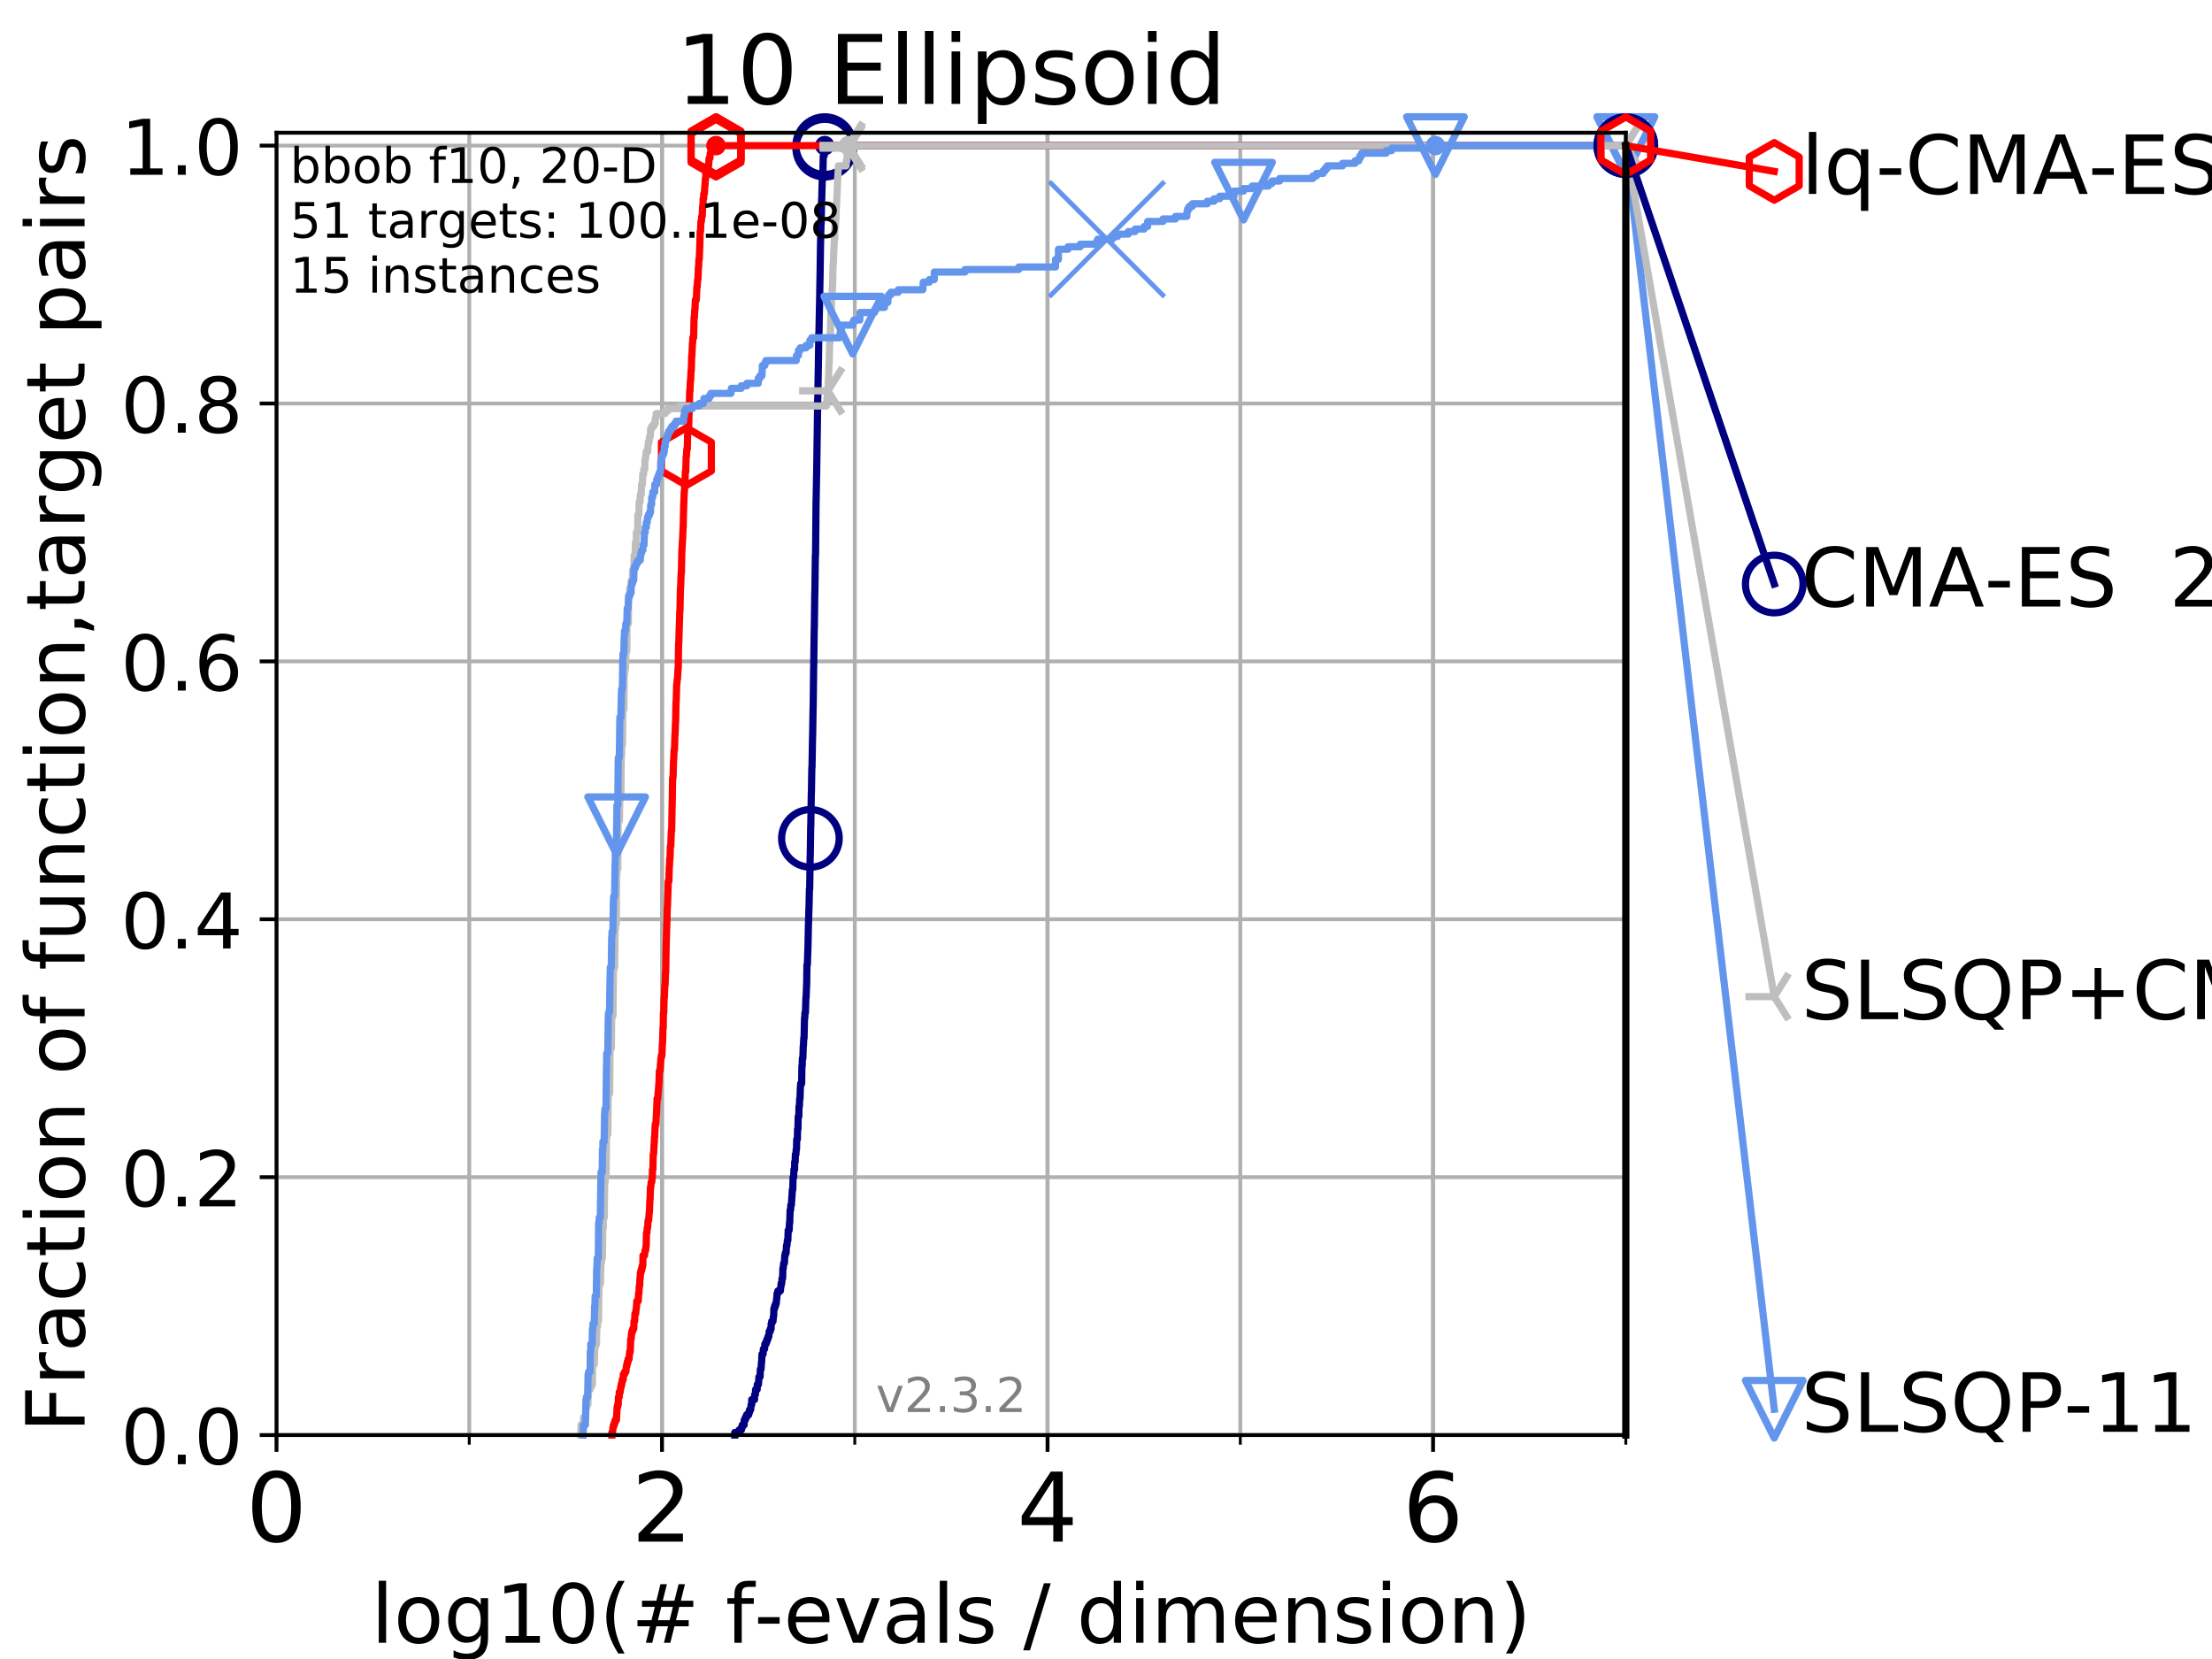 <?xml version="1.0" encoding="utf-8" standalone="no"?>
<!DOCTYPE svg PUBLIC "-//W3C//DTD SVG 1.1//EN"
  "http://www.w3.org/Graphics/SVG/1.1/DTD/svg11.dtd">
<!-- Created with matplotlib (https://matplotlib.org/) -->
<svg height="345.6pt" version="1.1" viewBox="0 0 460.8 345.6" width="460.8pt" xmlns="http://www.w3.org/2000/svg" xmlns:xlink="http://www.w3.org/1999/xlink">
 <defs>
  <style type="text/css">
*{stroke-linecap:butt;stroke-linejoin:round;}
  </style>
 </defs>
 <g id="figure_1">
  <g id="patch_1">
   <path d="M 0 345.6 
L 460.8 345.6 
L 460.8 0 
L 0 0 
z
" style="fill:#ffffff;"/>
  </g>
  <g id="axes_1">
   <g id="patch_2">
    <path d="M 57.6 298.944 
L 338.688 298.944 
L 338.688 27.648 
L 57.6 27.648 
z
" style="fill:#ffffff;"/>
   </g>
   <g id="matplotlib.axis_1">
    <g id="xtick_1">
     <g id="line2d_1">
      <path clip-path="url(#pd094dcfa8b)" d="M 57.6 298.944 
L 57.6 27.648 
" style="fill:none;stroke:#b0b0b0;stroke-linecap:square;stroke-width:0.8;"/>
     </g>
     <g id="line2d_2">
      <defs>
       <path d="M 0 0 
L 0 3.5 
" id="mbf3d67cbf9" style="stroke:#000000;stroke-width:0.8;"/>
      </defs>
      <g>
       <use style="stroke:#000000;stroke-width:0.8;" x="57.6" xlink:href="#mbf3d67cbf9" y="298.944"/>
      </g>
     </g>
     <g id="text_1">
      <!-- 0 -->
      <defs>
       <path d="M 31.781 66.406 
Q 24.172 66.406 20.328 58.906 
Q 16.5 51.422 16.5 36.375 
Q 16.5 21.391 20.328 13.891 
Q 24.172 6.391 31.781 6.391 
Q 39.453 6.391 43.281 13.891 
Q 47.125 21.391 47.125 36.375 
Q 47.125 51.422 43.281 58.906 
Q 39.453 66.406 31.781 66.406 
z
M 31.781 74.219 
Q 44.047 74.219 50.516 64.516 
Q 56.984 54.828 56.984 36.375 
Q 56.984 17.969 50.516 8.266 
Q 44.047 -1.422 31.781 -1.422 
Q 19.531 -1.422 13.062 8.266 
Q 6.594 17.969 6.594 36.375 
Q 6.594 54.828 13.062 64.516 
Q 19.531 74.219 31.781 74.219 
z
" id="DejaVuSans-48"/>
      </defs>
      <g transform="translate(51.237 321.141)scale(0.2 -0.2)">
       <use xlink:href="#DejaVuSans-48"/>
      </g>
     </g>
    </g>
    <g id="xtick_2">
     <g id="line2d_3">
      <path clip-path="url(#pd094dcfa8b)" d="M 137.911 298.944 
L 137.911 27.648 
" style="fill:none;stroke:#b0b0b0;stroke-linecap:square;stroke-width:0.8;"/>
     </g>
     <g id="line2d_4">
      <g>
       <use style="stroke:#000000;stroke-width:0.8;" x="137.911" xlink:href="#mbf3d67cbf9" y="298.944"/>
      </g>
     </g>
     <g id="text_2">
      <!-- 2 -->
      <defs>
       <path d="M 19.188 8.297 
L 53.609 8.297 
L 53.609 0 
L 7.328 0 
L 7.328 8.297 
Q 12.938 14.109 22.625 23.891 
Q 32.328 33.688 34.812 36.531 
Q 39.547 41.844 41.422 45.531 
Q 43.312 49.219 43.312 52.781 
Q 43.312 58.594 39.234 62.25 
Q 35.156 65.922 28.609 65.922 
Q 23.969 65.922 18.812 64.312 
Q 13.672 62.703 7.812 59.422 
L 7.812 69.391 
Q 13.766 71.781 18.938 73 
Q 24.125 74.219 28.422 74.219 
Q 39.75 74.219 46.484 68.547 
Q 53.219 62.891 53.219 53.422 
Q 53.219 48.922 51.531 44.891 
Q 49.859 40.875 45.406 35.406 
Q 44.188 33.984 37.641 27.219 
Q 31.109 20.453 19.188 8.297 
z
" id="DejaVuSans-50"/>
      </defs>
      <g transform="translate(131.548 321.141)scale(0.2 -0.2)">
       <use xlink:href="#DejaVuSans-50"/>
      </g>
     </g>
    </g>
    <g id="xtick_3">
     <g id="line2d_5">
      <path clip-path="url(#pd094dcfa8b)" d="M 218.222 298.944 
L 218.222 27.648 
" style="fill:none;stroke:#b0b0b0;stroke-linecap:square;stroke-width:0.8;"/>
     </g>
     <g id="line2d_6">
      <g>
       <use style="stroke:#000000;stroke-width:0.8;" x="218.222" xlink:href="#mbf3d67cbf9" y="298.944"/>
      </g>
     </g>
     <g id="text_3">
      <!-- 4 -->
      <defs>
       <path d="M 37.797 64.312 
L 12.891 25.391 
L 37.797 25.391 
z
M 35.203 72.906 
L 47.609 72.906 
L 47.609 25.391 
L 58.016 25.391 
L 58.016 17.188 
L 47.609 17.188 
L 47.609 0 
L 37.797 0 
L 37.797 17.188 
L 4.891 17.188 
L 4.891 26.703 
z
" id="DejaVuSans-52"/>
      </defs>
      <g transform="translate(211.859 321.141)scale(0.2 -0.2)">
       <use xlink:href="#DejaVuSans-52"/>
      </g>
     </g>
    </g>
    <g id="xtick_4">
     <g id="line2d_7">
      <path clip-path="url(#pd094dcfa8b)" d="M 298.533 298.944 
L 298.533 27.648 
" style="fill:none;stroke:#b0b0b0;stroke-linecap:square;stroke-width:0.8;"/>
     </g>
     <g id="line2d_8">
      <g>
       <use style="stroke:#000000;stroke-width:0.8;" x="298.533" xlink:href="#mbf3d67cbf9" y="298.944"/>
      </g>
     </g>
     <g id="text_4">
      <!-- 6 -->
      <defs>
       <path d="M 33.016 40.375 
Q 26.375 40.375 22.484 35.828 
Q 18.609 31.297 18.609 23.391 
Q 18.609 15.531 22.484 10.953 
Q 26.375 6.391 33.016 6.391 
Q 39.656 6.391 43.531 10.953 
Q 47.406 15.531 47.406 23.391 
Q 47.406 31.297 43.531 35.828 
Q 39.656 40.375 33.016 40.375 
z
M 52.594 71.297 
L 52.594 62.312 
Q 48.875 64.062 45.094 64.984 
Q 41.312 65.922 37.594 65.922 
Q 27.828 65.922 22.672 59.328 
Q 17.531 52.734 16.797 39.406 
Q 19.672 43.656 24.016 45.922 
Q 28.375 48.188 33.594 48.188 
Q 44.578 48.188 50.953 41.516 
Q 57.328 34.859 57.328 23.391 
Q 57.328 12.156 50.688 5.359 
Q 44.047 -1.422 33.016 -1.422 
Q 20.359 -1.422 13.672 8.266 
Q 6.984 17.969 6.984 36.375 
Q 6.984 53.656 15.188 63.938 
Q 23.391 74.219 37.203 74.219 
Q 40.922 74.219 44.703 73.484 
Q 48.484 72.75 52.594 71.297 
z
" id="DejaVuSans-54"/>
      </defs>
      <g transform="translate(292.17 321.141)scale(0.2 -0.2)">
       <use xlink:href="#DejaVuSans-54"/>
      </g>
     </g>
    </g>
    <g id="xtick_5">
     <g id="line2d_9">
      <path clip-path="url(#pd094dcfa8b)" d="M 57.6 298.944 
L 57.6 27.648 
" style="fill:none;stroke:#b0b0b0;stroke-linecap:square;stroke-width:0.8;"/>
     </g>
     <g id="line2d_10">
      <defs>
       <path d="M 0 0 
L 0 2 
" id="md771e57cd8" style="stroke:#000000;stroke-width:0.6;"/>
      </defs>
      <g>
       <use style="stroke:#000000;stroke-width:0.6;" x="57.6" xlink:href="#md771e57cd8" y="298.944"/>
      </g>
     </g>
    </g>
    <g id="xtick_6">
     <g id="line2d_11">
      <path clip-path="url(#pd094dcfa8b)" d="M 97.755 298.944 
L 97.755 27.648 
" style="fill:none;stroke:#b0b0b0;stroke-linecap:square;stroke-width:0.8;"/>
     </g>
     <g id="line2d_12">
      <g>
       <use style="stroke:#000000;stroke-width:0.6;" x="97.755" xlink:href="#md771e57cd8" y="298.944"/>
      </g>
     </g>
    </g>
    <g id="xtick_7">
     <g id="line2d_13">
      <path clip-path="url(#pd094dcfa8b)" d="M 137.911 298.944 
L 137.911 27.648 
" style="fill:none;stroke:#b0b0b0;stroke-linecap:square;stroke-width:0.8;"/>
     </g>
     <g id="line2d_14">
      <g>
       <use style="stroke:#000000;stroke-width:0.6;" x="137.911" xlink:href="#md771e57cd8" y="298.944"/>
      </g>
     </g>
    </g>
    <g id="xtick_8">
     <g id="line2d_15">
      <path clip-path="url(#pd094dcfa8b)" d="M 178.066 298.944 
L 178.066 27.648 
" style="fill:none;stroke:#b0b0b0;stroke-linecap:square;stroke-width:0.8;"/>
     </g>
     <g id="line2d_16">
      <g>
       <use style="stroke:#000000;stroke-width:0.6;" x="178.066" xlink:href="#md771e57cd8" y="298.944"/>
      </g>
     </g>
    </g>
    <g id="xtick_9">
     <g id="line2d_17">
      <path clip-path="url(#pd094dcfa8b)" d="M 218.222 298.944 
L 218.222 27.648 
" style="fill:none;stroke:#b0b0b0;stroke-linecap:square;stroke-width:0.8;"/>
     </g>
     <g id="line2d_18">
      <g>
       <use style="stroke:#000000;stroke-width:0.6;" x="218.222" xlink:href="#md771e57cd8" y="298.944"/>
      </g>
     </g>
    </g>
    <g id="xtick_10">
     <g id="line2d_19">
      <path clip-path="url(#pd094dcfa8b)" d="M 258.377 298.944 
L 258.377 27.648 
" style="fill:none;stroke:#b0b0b0;stroke-linecap:square;stroke-width:0.8;"/>
     </g>
     <g id="line2d_20">
      <g>
       <use style="stroke:#000000;stroke-width:0.6;" x="258.377" xlink:href="#md771e57cd8" y="298.944"/>
      </g>
     </g>
    </g>
    <g id="xtick_11">
     <g id="line2d_21">
      <path clip-path="url(#pd094dcfa8b)" d="M 298.533 298.944 
L 298.533 27.648 
" style="fill:none;stroke:#b0b0b0;stroke-linecap:square;stroke-width:0.8;"/>
     </g>
     <g id="line2d_22">
      <g>
       <use style="stroke:#000000;stroke-width:0.6;" x="298.533" xlink:href="#md771e57cd8" y="298.944"/>
      </g>
     </g>
    </g>
    <g id="xtick_12">
     <g id="line2d_23">
      <path clip-path="url(#pd094dcfa8b)" d="M 338.688 298.944 
L 338.688 27.648 
" style="fill:none;stroke:#b0b0b0;stroke-linecap:square;stroke-width:0.8;"/>
     </g>
     <g id="line2d_24">
      <g>
       <use style="stroke:#000000;stroke-width:0.6;" x="338.688" xlink:href="#md771e57cd8" y="298.944"/>
      </g>
     </g>
    </g>
    <g id="text_5">
     <!-- log10(# f-evals / dimension) -->
     <defs>
      <path d="M 9.422 75.984 
L 18.406 75.984 
L 18.406 0 
L 9.422 0 
z
" id="DejaVuSans-108"/>
      <path d="M 30.609 48.391 
Q 23.391 48.391 19.188 42.75 
Q 14.984 37.109 14.984 27.297 
Q 14.984 17.484 19.156 11.844 
Q 23.344 6.203 30.609 6.203 
Q 37.797 6.203 41.984 11.859 
Q 46.188 17.531 46.188 27.297 
Q 46.188 37.016 41.984 42.703 
Q 37.797 48.391 30.609 48.391 
z
M 30.609 56 
Q 42.328 56 49.016 48.375 
Q 55.719 40.766 55.719 27.297 
Q 55.719 13.875 49.016 6.219 
Q 42.328 -1.422 30.609 -1.422 
Q 18.844 -1.422 12.172 6.219 
Q 5.516 13.875 5.516 27.297 
Q 5.516 40.766 12.172 48.375 
Q 18.844 56 30.609 56 
z
" id="DejaVuSans-111"/>
      <path d="M 45.406 27.984 
Q 45.406 37.75 41.375 43.109 
Q 37.359 48.484 30.078 48.484 
Q 22.859 48.484 18.828 43.109 
Q 14.797 37.75 14.797 27.984 
Q 14.797 18.266 18.828 12.891 
Q 22.859 7.516 30.078 7.516 
Q 37.359 7.516 41.375 12.891 
Q 45.406 18.266 45.406 27.984 
z
M 54.391 6.781 
Q 54.391 -7.172 48.188 -13.984 
Q 42 -20.797 29.203 -20.797 
Q 24.469 -20.797 20.266 -20.094 
Q 16.062 -19.391 12.109 -17.922 
L 12.109 -9.188 
Q 16.062 -11.328 19.922 -12.344 
Q 23.781 -13.375 27.781 -13.375 
Q 36.625 -13.375 41.016 -8.766 
Q 45.406 -4.156 45.406 5.172 
L 45.406 9.625 
Q 42.625 4.781 38.281 2.391 
Q 33.938 0 27.875 0 
Q 17.828 0 11.672 7.656 
Q 5.516 15.328 5.516 27.984 
Q 5.516 40.672 11.672 48.328 
Q 17.828 56 27.875 56 
Q 33.938 56 38.281 53.609 
Q 42.625 51.219 45.406 46.391 
L 45.406 54.688 
L 54.391 54.688 
z
" id="DejaVuSans-103"/>
      <path d="M 12.406 8.297 
L 28.516 8.297 
L 28.516 63.922 
L 10.984 60.406 
L 10.984 69.391 
L 28.422 72.906 
L 38.281 72.906 
L 38.281 8.297 
L 54.391 8.297 
L 54.391 0 
L 12.406 0 
z
" id="DejaVuSans-49"/>
      <path d="M 31 75.875 
Q 24.469 64.656 21.281 53.656 
Q 18.109 42.672 18.109 31.391 
Q 18.109 20.125 21.312 9.062 
Q 24.516 -2 31 -13.188 
L 23.188 -13.188 
Q 15.875 -1.703 12.234 9.375 
Q 8.594 20.453 8.594 31.391 
Q 8.594 42.281 12.203 53.312 
Q 15.828 64.359 23.188 75.875 
z
" id="DejaVuSans-40"/>
      <path d="M 51.125 44 
L 36.922 44 
L 32.812 27.688 
L 47.125 27.688 
z
M 43.797 71.781 
L 38.719 51.516 
L 52.984 51.516 
L 58.109 71.781 
L 65.922 71.781 
L 60.891 51.516 
L 76.125 51.516 
L 76.125 44 
L 58.984 44 
L 54.984 27.688 
L 70.516 27.688 
L 70.516 20.219 
L 53.078 20.219 
L 48 0 
L 40.188 0 
L 45.219 20.219 
L 30.906 20.219 
L 25.875 0 
L 18.016 0 
L 23.094 20.219 
L 7.719 20.219 
L 7.719 27.688 
L 24.906 27.688 
L 29 44 
L 13.281 44 
L 13.281 51.516 
L 30.906 51.516 
L 35.891 71.781 
z
" id="DejaVuSans-35"/>
      <path id="DejaVuSans-32"/>
      <path d="M 37.109 75.984 
L 37.109 68.5 
L 28.516 68.5 
Q 23.688 68.5 21.797 66.547 
Q 19.922 64.594 19.922 59.516 
L 19.922 54.688 
L 34.719 54.688 
L 34.719 47.703 
L 19.922 47.703 
L 19.922 0 
L 10.891 0 
L 10.891 47.703 
L 2.297 47.703 
L 2.297 54.688 
L 10.891 54.688 
L 10.891 58.5 
Q 10.891 67.625 15.141 71.797 
Q 19.391 75.984 28.609 75.984 
z
" id="DejaVuSans-102"/>
      <path d="M 4.891 31.391 
L 31.203 31.391 
L 31.203 23.391 
L 4.891 23.391 
z
" id="DejaVuSans-45"/>
      <path d="M 56.203 29.594 
L 56.203 25.203 
L 14.891 25.203 
Q 15.484 15.922 20.484 11.062 
Q 25.484 6.203 34.422 6.203 
Q 39.594 6.203 44.453 7.469 
Q 49.312 8.734 54.109 11.281 
L 54.109 2.781 
Q 49.266 0.734 44.188 -0.344 
Q 39.109 -1.422 33.891 -1.422 
Q 20.797 -1.422 13.156 6.188 
Q 5.516 13.812 5.516 26.812 
Q 5.516 40.234 12.766 48.109 
Q 20.016 56 32.328 56 
Q 43.359 56 49.781 48.891 
Q 56.203 41.797 56.203 29.594 
z
M 47.219 32.234 
Q 47.125 39.594 43.094 43.984 
Q 39.062 48.391 32.422 48.391 
Q 24.906 48.391 20.391 44.141 
Q 15.875 39.891 15.188 32.172 
z
" id="DejaVuSans-101"/>
      <path d="M 2.984 54.688 
L 12.5 54.688 
L 29.594 8.797 
L 46.688 54.688 
L 56.203 54.688 
L 35.688 0 
L 23.484 0 
z
" id="DejaVuSans-118"/>
      <path d="M 34.281 27.484 
Q 23.391 27.484 19.188 25 
Q 14.984 22.516 14.984 16.5 
Q 14.984 11.719 18.141 8.906 
Q 21.297 6.109 26.703 6.109 
Q 34.188 6.109 38.703 11.406 
Q 43.219 16.703 43.219 25.484 
L 43.219 27.484 
z
M 52.203 31.203 
L 52.203 0 
L 43.219 0 
L 43.219 8.297 
Q 40.141 3.328 35.547 0.953 
Q 30.953 -1.422 24.312 -1.422 
Q 15.922 -1.422 10.953 3.297 
Q 6 8.016 6 15.922 
Q 6 25.141 12.172 29.828 
Q 18.359 34.516 30.609 34.516 
L 43.219 34.516 
L 43.219 35.406 
Q 43.219 41.609 39.141 45 
Q 35.062 48.391 27.688 48.391 
Q 23 48.391 18.547 47.266 
Q 14.109 46.141 10.016 43.891 
L 10.016 52.203 
Q 14.938 54.109 19.578 55.047 
Q 24.219 56 28.609 56 
Q 40.484 56 46.344 49.844 
Q 52.203 43.703 52.203 31.203 
z
" id="DejaVuSans-97"/>
      <path d="M 44.281 53.078 
L 44.281 44.578 
Q 40.484 46.531 36.375 47.5 
Q 32.281 48.484 27.875 48.484 
Q 21.188 48.484 17.844 46.438 
Q 14.5 44.391 14.5 40.281 
Q 14.5 37.156 16.891 35.375 
Q 19.281 33.594 26.516 31.984 
L 29.594 31.297 
Q 39.156 29.25 43.188 25.516 
Q 47.219 21.781 47.219 15.094 
Q 47.219 7.469 41.188 3.016 
Q 35.156 -1.422 24.609 -1.422 
Q 20.219 -1.422 15.453 -0.562 
Q 10.688 0.297 5.422 2 
L 5.422 11.281 
Q 10.406 8.688 15.234 7.391 
Q 20.062 6.109 24.812 6.109 
Q 31.156 6.109 34.562 8.281 
Q 37.984 10.453 37.984 14.406 
Q 37.984 18.062 35.516 20.016 
Q 33.062 21.969 24.703 23.781 
L 21.578 24.516 
Q 13.234 26.266 9.516 29.906 
Q 5.812 33.547 5.812 39.891 
Q 5.812 47.609 11.281 51.797 
Q 16.75 56 26.812 56 
Q 31.781 56 36.172 55.266 
Q 40.578 54.547 44.281 53.078 
z
" id="DejaVuSans-115"/>
      <path d="M 25.391 72.906 
L 33.688 72.906 
L 8.297 -9.281 
L 0 -9.281 
z
" id="DejaVuSans-47"/>
      <path d="M 45.406 46.391 
L 45.406 75.984 
L 54.391 75.984 
L 54.391 0 
L 45.406 0 
L 45.406 8.203 
Q 42.578 3.328 38.25 0.953 
Q 33.938 -1.422 27.875 -1.422 
Q 17.969 -1.422 11.734 6.484 
Q 5.516 14.406 5.516 27.297 
Q 5.516 40.188 11.734 48.094 
Q 17.969 56 27.875 56 
Q 33.938 56 38.25 53.625 
Q 42.578 51.266 45.406 46.391 
z
M 14.797 27.297 
Q 14.797 17.391 18.875 11.75 
Q 22.953 6.109 30.078 6.109 
Q 37.203 6.109 41.297 11.75 
Q 45.406 17.391 45.406 27.297 
Q 45.406 37.203 41.297 42.844 
Q 37.203 48.484 30.078 48.484 
Q 22.953 48.484 18.875 42.844 
Q 14.797 37.203 14.797 27.297 
z
" id="DejaVuSans-100"/>
      <path d="M 9.422 54.688 
L 18.406 54.688 
L 18.406 0 
L 9.422 0 
z
M 9.422 75.984 
L 18.406 75.984 
L 18.406 64.594 
L 9.422 64.594 
z
" id="DejaVuSans-105"/>
      <path d="M 52 44.188 
Q 55.375 50.25 60.062 53.125 
Q 64.75 56 71.094 56 
Q 79.641 56 84.281 50.016 
Q 88.922 44.047 88.922 33.016 
L 88.922 0 
L 79.891 0 
L 79.891 32.719 
Q 79.891 40.578 77.094 44.375 
Q 74.312 48.188 68.609 48.188 
Q 61.625 48.188 57.562 43.547 
Q 53.516 38.922 53.516 30.906 
L 53.516 0 
L 44.484 0 
L 44.484 32.719 
Q 44.484 40.625 41.703 44.406 
Q 38.922 48.188 33.109 48.188 
Q 26.219 48.188 22.156 43.531 
Q 18.109 38.875 18.109 30.906 
L 18.109 0 
L 9.078 0 
L 9.078 54.688 
L 18.109 54.688 
L 18.109 46.188 
Q 21.188 51.219 25.484 53.609 
Q 29.781 56 35.688 56 
Q 41.656 56 45.828 52.969 
Q 50 49.953 52 44.188 
z
" id="DejaVuSans-109"/>
      <path d="M 54.891 33.016 
L 54.891 0 
L 45.906 0 
L 45.906 32.719 
Q 45.906 40.484 42.875 44.328 
Q 39.844 48.188 33.797 48.188 
Q 26.516 48.188 22.312 43.547 
Q 18.109 38.922 18.109 30.906 
L 18.109 0 
L 9.078 0 
L 9.078 54.688 
L 18.109 54.688 
L 18.109 46.188 
Q 21.344 51.125 25.703 53.562 
Q 30.078 56 35.797 56 
Q 45.219 56 50.047 50.172 
Q 54.891 44.344 54.891 33.016 
z
" id="DejaVuSans-110"/>
      <path d="M 8.016 75.875 
L 15.828 75.875 
Q 23.141 64.359 26.781 53.312 
Q 30.422 42.281 30.422 31.391 
Q 30.422 20.453 26.781 9.375 
Q 23.141 -1.703 15.828 -13.188 
L 8.016 -13.188 
Q 14.5 -2 17.703 9.062 
Q 20.906 20.125 20.906 31.391 
Q 20.906 42.672 17.703 53.656 
Q 14.5 64.656 8.016 75.875 
z
" id="DejaVuSans-41"/>
     </defs>
     <g transform="translate(77.303 342.218)scale(0.17 -0.17)">
      <use xlink:href="#DejaVuSans-108"/>
      <use x="27.783" xlink:href="#DejaVuSans-111"/>
      <use x="88.965" xlink:href="#DejaVuSans-103"/>
      <use x="152.441" xlink:href="#DejaVuSans-49"/>
      <use x="216.064" xlink:href="#DejaVuSans-48"/>
      <use x="279.688" xlink:href="#DejaVuSans-40"/>
      <use x="318.701" xlink:href="#DejaVuSans-35"/>
      <use x="402.49" xlink:href="#DejaVuSans-32"/>
      <use x="434.277" xlink:href="#DejaVuSans-102"/>
      <use x="469.404" xlink:href="#DejaVuSans-45"/>
      <use x="505.488" xlink:href="#DejaVuSans-101"/>
      <use x="567.012" xlink:href="#DejaVuSans-118"/>
      <use x="626.191" xlink:href="#DejaVuSans-97"/>
      <use x="687.471" xlink:href="#DejaVuSans-108"/>
      <use x="715.254" xlink:href="#DejaVuSans-115"/>
      <use x="767.354" xlink:href="#DejaVuSans-32"/>
      <use x="799.141" xlink:href="#DejaVuSans-47"/>
      <use x="832.832" xlink:href="#DejaVuSans-32"/>
      <use x="864.619" xlink:href="#DejaVuSans-100"/>
      <use x="928.096" xlink:href="#DejaVuSans-105"/>
      <use x="955.879" xlink:href="#DejaVuSans-109"/>
      <use x="1053.291" xlink:href="#DejaVuSans-101"/>
      <use x="1114.814" xlink:href="#DejaVuSans-110"/>
      <use x="1178.193" xlink:href="#DejaVuSans-115"/>
      <use x="1230.293" xlink:href="#DejaVuSans-105"/>
      <use x="1258.076" xlink:href="#DejaVuSans-111"/>
      <use x="1319.258" xlink:href="#DejaVuSans-110"/>
      <use x="1382.637" xlink:href="#DejaVuSans-41"/>
     </g>
    </g>
   </g>
   <g id="matplotlib.axis_2">
    <g id="ytick_1">
     <g id="line2d_25">
      <path clip-path="url(#pd094dcfa8b)" d="M 57.6 298.944 
L 338.688 298.944 
" style="fill:none;stroke:#b0b0b0;stroke-linecap:square;stroke-width:0.8;"/>
     </g>
     <g id="line2d_26">
      <defs>
       <path d="M 0 0 
L -3.5 0 
" id="m375caca810" style="stroke:#000000;stroke-width:0.8;"/>
      </defs>
      <g>
       <use style="stroke:#000000;stroke-width:0.8;" x="57.6" xlink:href="#m375caca810" y="298.944"/>
      </g>
     </g>
     <g id="text_6">
      <!-- 0.0 -->
      <defs>
       <path d="M 10.688 12.406 
L 21 12.406 
L 21 0 
L 10.688 0 
z
" id="DejaVuSans-46"/>
      </defs>
      <g transform="translate(25.155 305.023)scale(0.16 -0.16)">
       <use xlink:href="#DejaVuSans-48"/>
       <use x="63.623" xlink:href="#DejaVuSans-46"/>
       <use x="95.41" xlink:href="#DejaVuSans-48"/>
      </g>
     </g>
    </g>
    <g id="ytick_2">
     <g id="line2d_27">
      <path clip-path="url(#pd094dcfa8b)" d="M 57.6 245.222 
L 338.688 245.222 
" style="fill:none;stroke:#b0b0b0;stroke-linecap:square;stroke-width:0.8;"/>
     </g>
     <g id="line2d_28">
      <g>
       <use style="stroke:#000000;stroke-width:0.8;" x="57.6" xlink:href="#m375caca810" y="245.222"/>
      </g>
     </g>
     <g id="text_7">
      <!-- 0.2 -->
      <g transform="translate(25.155 251.301)scale(0.16 -0.16)">
       <use xlink:href="#DejaVuSans-48"/>
       <use x="63.623" xlink:href="#DejaVuSans-46"/>
       <use x="95.41" xlink:href="#DejaVuSans-50"/>
      </g>
     </g>
    </g>
    <g id="ytick_3">
     <g id="line2d_29">
      <path clip-path="url(#pd094dcfa8b)" d="M 57.6 191.5 
L 338.688 191.5 
" style="fill:none;stroke:#b0b0b0;stroke-linecap:square;stroke-width:0.8;"/>
     </g>
     <g id="line2d_30">
      <g>
       <use style="stroke:#000000;stroke-width:0.8;" x="57.6" xlink:href="#m375caca810" y="191.5"/>
      </g>
     </g>
     <g id="text_8">
      <!-- 0.4 -->
      <g transform="translate(25.155 197.579)scale(0.16 -0.16)">
       <use xlink:href="#DejaVuSans-48"/>
       <use x="63.623" xlink:href="#DejaVuSans-46"/>
       <use x="95.41" xlink:href="#DejaVuSans-52"/>
      </g>
     </g>
    </g>
    <g id="ytick_4">
     <g id="line2d_31">
      <path clip-path="url(#pd094dcfa8b)" d="M 57.6 137.778 
L 338.688 137.778 
" style="fill:none;stroke:#b0b0b0;stroke-linecap:square;stroke-width:0.8;"/>
     </g>
     <g id="line2d_32">
      <g>
       <use style="stroke:#000000;stroke-width:0.8;" x="57.6" xlink:href="#m375caca810" y="137.778"/>
      </g>
     </g>
     <g id="text_9">
      <!-- 0.6 -->
      <g transform="translate(25.155 143.857)scale(0.16 -0.16)">
       <use xlink:href="#DejaVuSans-48"/>
       <use x="63.623" xlink:href="#DejaVuSans-46"/>
       <use x="95.41" xlink:href="#DejaVuSans-54"/>
      </g>
     </g>
    </g>
    <g id="ytick_5">
     <g id="line2d_33">
      <path clip-path="url(#pd094dcfa8b)" d="M 57.6 84.056 
L 338.688 84.056 
" style="fill:none;stroke:#b0b0b0;stroke-linecap:square;stroke-width:0.8;"/>
     </g>
     <g id="line2d_34">
      <g>
       <use style="stroke:#000000;stroke-width:0.8;" x="57.6" xlink:href="#m375caca810" y="84.056"/>
      </g>
     </g>
     <g id="text_10">
      <!-- 0.8 -->
      <defs>
       <path d="M 31.781 34.625 
Q 24.75 34.625 20.719 30.859 
Q 16.703 27.094 16.703 20.516 
Q 16.703 13.922 20.719 10.156 
Q 24.75 6.391 31.781 6.391 
Q 38.812 6.391 42.859 10.172 
Q 46.922 13.969 46.922 20.516 
Q 46.922 27.094 42.891 30.859 
Q 38.875 34.625 31.781 34.625 
z
M 21.922 38.812 
Q 15.578 40.375 12.031 44.719 
Q 8.5 49.078 8.5 55.328 
Q 8.5 64.062 14.719 69.141 
Q 20.953 74.219 31.781 74.219 
Q 42.672 74.219 48.875 69.141 
Q 55.078 64.062 55.078 55.328 
Q 55.078 49.078 51.531 44.719 
Q 48 40.375 41.703 38.812 
Q 48.828 37.156 52.797 32.312 
Q 56.781 27.484 56.781 20.516 
Q 56.781 9.906 50.312 4.234 
Q 43.844 -1.422 31.781 -1.422 
Q 19.734 -1.422 13.25 4.234 
Q 6.781 9.906 6.781 20.516 
Q 6.781 27.484 10.781 32.312 
Q 14.797 37.156 21.922 38.812 
z
M 18.312 54.391 
Q 18.312 48.734 21.844 45.562 
Q 25.391 42.391 31.781 42.391 
Q 38.141 42.391 41.719 45.562 
Q 45.312 48.734 45.312 54.391 
Q 45.312 60.062 41.719 63.234 
Q 38.141 66.406 31.781 66.406 
Q 25.391 66.406 21.844 63.234 
Q 18.312 60.062 18.312 54.391 
z
" id="DejaVuSans-56"/>
      </defs>
      <g transform="translate(25.155 90.135)scale(0.16 -0.16)">
       <use xlink:href="#DejaVuSans-48"/>
       <use x="63.623" xlink:href="#DejaVuSans-46"/>
       <use x="95.41" xlink:href="#DejaVuSans-56"/>
      </g>
     </g>
    </g>
    <g id="ytick_6">
     <g id="line2d_35">
      <path clip-path="url(#pd094dcfa8b)" d="M 57.6 30.334 
L 338.688 30.334 
" style="fill:none;stroke:#b0b0b0;stroke-linecap:square;stroke-width:0.8;"/>
     </g>
     <g id="line2d_36">
      <g>
       <use style="stroke:#000000;stroke-width:0.8;" x="57.6" xlink:href="#m375caca810" y="30.334"/>
      </g>
     </g>
     <g id="text_11">
      <!-- 1.0 -->
      <g transform="translate(25.155 36.413)scale(0.16 -0.16)">
       <use xlink:href="#DejaVuSans-49"/>
       <use x="63.623" xlink:href="#DejaVuSans-46"/>
       <use x="95.41" xlink:href="#DejaVuSans-48"/>
      </g>
     </g>
    </g>
    <g id="text_12">
     <!-- Fraction of function,target pairs -->
     <defs>
      <path d="M 9.812 72.906 
L 51.703 72.906 
L 51.703 64.594 
L 19.672 64.594 
L 19.672 43.109 
L 48.578 43.109 
L 48.578 34.812 
L 19.672 34.812 
L 19.672 0 
L 9.812 0 
z
" id="DejaVuSans-70"/>
      <path d="M 41.109 46.297 
Q 39.594 47.172 37.812 47.578 
Q 36.031 48 33.891 48 
Q 26.266 48 22.188 43.047 
Q 18.109 38.094 18.109 28.812 
L 18.109 0 
L 9.078 0 
L 9.078 54.688 
L 18.109 54.688 
L 18.109 46.188 
Q 20.953 51.172 25.484 53.578 
Q 30.031 56 36.531 56 
Q 37.453 56 38.578 55.875 
Q 39.703 55.766 41.062 55.516 
z
" id="DejaVuSans-114"/>
      <path d="M 48.781 52.594 
L 48.781 44.188 
Q 44.969 46.297 41.141 47.344 
Q 37.312 48.391 33.406 48.391 
Q 24.656 48.391 19.812 42.844 
Q 14.984 37.312 14.984 27.297 
Q 14.984 17.281 19.812 11.734 
Q 24.656 6.203 33.406 6.203 
Q 37.312 6.203 41.141 7.25 
Q 44.969 8.297 48.781 10.406 
L 48.781 2.094 
Q 45.016 0.344 40.984 -0.531 
Q 36.969 -1.422 32.422 -1.422 
Q 20.062 -1.422 12.781 6.344 
Q 5.516 14.109 5.516 27.297 
Q 5.516 40.672 12.859 48.328 
Q 20.219 56 33.016 56 
Q 37.156 56 41.109 55.141 
Q 45.062 54.297 48.781 52.594 
z
" id="DejaVuSans-99"/>
      <path d="M 18.312 70.219 
L 18.312 54.688 
L 36.812 54.688 
L 36.812 47.703 
L 18.312 47.703 
L 18.312 18.016 
Q 18.312 11.328 20.141 9.422 
Q 21.969 7.516 27.594 7.516 
L 36.812 7.516 
L 36.812 0 
L 27.594 0 
Q 17.188 0 13.234 3.875 
Q 9.281 7.766 9.281 18.016 
L 9.281 47.703 
L 2.688 47.703 
L 2.688 54.688 
L 9.281 54.688 
L 9.281 70.219 
z
" id="DejaVuSans-116"/>
      <path d="M 8.5 21.578 
L 8.5 54.688 
L 17.484 54.688 
L 17.484 21.922 
Q 17.484 14.156 20.5 10.266 
Q 23.531 6.391 29.594 6.391 
Q 36.859 6.391 41.078 11.031 
Q 45.312 15.672 45.312 23.688 
L 45.312 54.688 
L 54.297 54.688 
L 54.297 0 
L 45.312 0 
L 45.312 8.406 
Q 42.047 3.422 37.719 1 
Q 33.406 -1.422 27.688 -1.422 
Q 18.266 -1.422 13.375 4.438 
Q 8.5 10.297 8.5 21.578 
z
M 31.109 56 
z
" id="DejaVuSans-117"/>
      <path d="M 11.719 12.406 
L 22.016 12.406 
L 22.016 4 
L 14.016 -11.625 
L 7.719 -11.625 
L 11.719 4 
z
" id="DejaVuSans-44"/>
      <path d="M 18.109 8.203 
L 18.109 -20.797 
L 9.078 -20.797 
L 9.078 54.688 
L 18.109 54.688 
L 18.109 46.391 
Q 20.953 51.266 25.266 53.625 
Q 29.594 56 35.594 56 
Q 45.562 56 51.781 48.094 
Q 58.016 40.188 58.016 27.297 
Q 58.016 14.406 51.781 6.484 
Q 45.562 -1.422 35.594 -1.422 
Q 29.594 -1.422 25.266 0.953 
Q 20.953 3.328 18.109 8.203 
z
M 48.688 27.297 
Q 48.688 37.203 44.609 42.844 
Q 40.531 48.484 33.406 48.484 
Q 26.266 48.484 22.188 42.844 
Q 18.109 37.203 18.109 27.297 
Q 18.109 17.391 22.188 11.75 
Q 26.266 6.109 33.406 6.109 
Q 40.531 6.109 44.609 11.75 
Q 48.688 17.391 48.688 27.297 
z
" id="DejaVuSans-112"/>
     </defs>
     <g transform="translate(17.62 298.435)rotate(-90)scale(0.17 -0.17)">
      <use xlink:href="#DejaVuSans-70"/>
      <use x="57.41" xlink:href="#DejaVuSans-114"/>
      <use x="98.523" xlink:href="#DejaVuSans-97"/>
      <use x="159.803" xlink:href="#DejaVuSans-99"/>
      <use x="214.783" xlink:href="#DejaVuSans-116"/>
      <use x="253.992" xlink:href="#DejaVuSans-105"/>
      <use x="281.775" xlink:href="#DejaVuSans-111"/>
      <use x="342.957" xlink:href="#DejaVuSans-110"/>
      <use x="406.336" xlink:href="#DejaVuSans-32"/>
      <use x="438.123" xlink:href="#DejaVuSans-111"/>
      <use x="499.305" xlink:href="#DejaVuSans-102"/>
      <use x="534.51" xlink:href="#DejaVuSans-32"/>
      <use x="566.297" xlink:href="#DejaVuSans-102"/>
      <use x="601.502" xlink:href="#DejaVuSans-117"/>
      <use x="664.881" xlink:href="#DejaVuSans-110"/>
      <use x="728.26" xlink:href="#DejaVuSans-99"/>
      <use x="783.24" xlink:href="#DejaVuSans-116"/>
      <use x="822.449" xlink:href="#DejaVuSans-105"/>
      <use x="850.232" xlink:href="#DejaVuSans-111"/>
      <use x="911.414" xlink:href="#DejaVuSans-110"/>
      <use x="974.793" xlink:href="#DejaVuSans-44"/>
      <use x="1006.58" xlink:href="#DejaVuSans-116"/>
      <use x="1045.789" xlink:href="#DejaVuSans-97"/>
      <use x="1107.068" xlink:href="#DejaVuSans-114"/>
      <use x="1148.166" xlink:href="#DejaVuSans-103"/>
      <use x="1211.643" xlink:href="#DejaVuSans-101"/>
      <use x="1273.166" xlink:href="#DejaVuSans-116"/>
      <use x="1312.375" xlink:href="#DejaVuSans-32"/>
      <use x="1344.162" xlink:href="#DejaVuSans-112"/>
      <use x="1407.639" xlink:href="#DejaVuSans-97"/>
      <use x="1468.918" xlink:href="#DejaVuSans-105"/>
      <use x="1496.701" xlink:href="#DejaVuSans-114"/>
      <use x="1537.814" xlink:href="#DejaVuSans-115"/>
     </g>
    </g>
   </g>
   <g id="line2d_37">
    <defs>
     <path d="M 0 1.5 
C 0.398 1.5 0.779 1.342 1.061 1.061 
C 1.342 0.779 1.5 0.398 1.5 0 
C 1.5 -0.398 1.342 -0.779 1.061 -1.061 
C 0.779 -1.342 0.398 -1.5 0 -1.5 
C -0.398 -1.5 -0.779 -1.342 -1.061 -1.061 
C -1.342 -0.779 -1.5 -0.398 -1.5 0 
C -1.5 0.398 -1.342 0.779 -1.061 1.061 
C -0.779 1.342 -0.398 1.5 0 1.5 
z
" id="m509ac64762" style="stroke:#000080;"/>
    </defs>
    <g>
     <use style="fill:#000080;stroke:#000080;" x="171.806" xlink:href="#m509ac64762" y="30.334"/>
     <use style="fill:#000080;stroke:#000080;" x="171.806" xlink:href="#m509ac64762" y="30.334"/>
    </g>
   </g>
   <g id="line2d_38">
    <path d="M 153.062 298.944 
L 153.062 298.417 
L 153.96 298.417 
L 153.96 297.891 
L 154.45 297.891 
L 154.45 297.364 
L 154.628 297.364 
L 154.628 296.837 
L 155.015 296.837 
L 155.044 295.784 
L 155.278 295.784 
L 155.278 295.257 
L 155.524 295.257 
L 155.524 294.731 
L 155.969 294.731 
L 155.969 294.204 
L 156.148 294.204 
L 156.148 293.677 
L 156.379 293.677 
L 156.467 292.624 
L 156.596 292.624 
L 156.596 291.57 
L 157.183 291.57 
L 157.209 290.517 
L 157.364 290.517 
L 157.401 289.464 
L 157.729 289.464 
L 157.759 288.41 
L 158.001 288.41 
L 158.1 286.83 
L 158.339 286.83 
L 158.388 285.25 
L 158.535 285.25 
L 158.639 283.67 
L 158.671 283.67 
L 158.727 282.09 
L 158.973 282.09 
L 159.018 281.037 
L 159.268 281.037 
L 159.334 279.983 
L 159.588 279.983 
L 159.588 279.457 
L 159.793 279.457 
L 159.793 278.93 
L 159.996 278.93 
L 159.996 278.403 
L 160.172 278.403 
L 160.228 277.35 
L 160.464 277.35 
L 160.464 276.823 
L 160.637 276.823 
L 160.647 275.77 
L 160.765 275.77 
L 160.765 275.243 
L 161.033 275.243 
L 161.121 274.19 
L 161.169 274.19 
L 161.215 272.61 
L 161.361 272.61 
L 161.361 272.083 
L 161.549 272.083 
L 161.549 271.556 
L 161.71 271.556 
L 161.777 270.503 
L 161.825 270.503 
L 161.874 269.45 
L 162.048 269.45 
L 162.048 268.923 
L 162.564 268.923 
L 162.672 267.87 
L 162.72 267.87 
L 162.72 267.343 
L 162.848 267.343 
L 162.915 266.289 
L 163.035 266.289 
L 163.091 264.183 
L 163.167 264.183 
L 163.255 263.129 
L 163.409 263.129 
L 163.475 261.549 
L 163.582 261.549 
L 163.582 261.023 
L 163.763 261.023 
L 163.84 259.443 
L 163.952 259.443 
L 164.014 258.389 
L 164.127 258.389 
L 164.195 256.282 
L 164.393 256.282 
L 164.467 254.702 
L 164.513 254.702 
L 164.594 252.069 
L 164.696 252.069 
L 164.743 251.016 
L 164.86 251.016 
L 164.951 249.436 
L 164.975 249.436 
L 165.056 247.855 
L 165.142 247.855 
L 165.219 245.222 
L 165.326 245.222 
L 165.389 243.642 
L 165.524 243.642 
L 165.549 242.062 
L 165.644 242.062 
L 165.695 240.482 
L 165.8 240.482 
L 165.866 239.428 
L 165.926 239.428 
L 165.971 237.322 
L 166.11 237.322 
L 166.147 235.215 
L 166.228 235.215 
L 166.279 232.582 
L 166.407 232.582 
L 166.45 230.475 
L 166.529 230.475 
L 166.585 228.895 
L 166.652 228.895 
L 166.744 226.261 
L 166.784 226.261 
L 166.784 225.735 
L 166.996 225.735 
L 167.054 222.048 
L 167.117 222.048 
L 167.147 220.468 
L 167.248 220.468 
L 167.332 217.834 
L 167.369 217.834 
L 167.44 216.254 
L 167.502 216.254 
L 167.596 212.041 
L 167.659 212.041 
L 167.682 210.987 
L 167.786 210.987 
L 167.884 207.827 
L 167.925 207.827 
L 168.026 205.194 
L 168.039 205.194 
L 168.102 200.98 
L 168.184 200.98 
L 168.292 197.82 
L 168.303 197.82 
L 168.414 192.553 
L 168.42 192.553 
L 168.528 188.867 
L 168.535 188.867 
L 168.619 185.18 
L 168.672 185.18 
L 168.774 178.333 
L 168.791 178.333 
L 168.885 172.013 
L 168.903 172.013 
L 169.013 165.166 
L 169.032 165.166 
L 169.117 159.899 
L 169.156 159.899 
L 169.267 153.579 
L 169.281 153.579 
L 169.386 147.258 
L 169.4 147.258 
L 169.502 138.831 
L 169.512 138.831 
L 169.622 130.931 
L 169.639 130.931 
L 169.731 123.558 
L 169.752 123.558 
L 169.853 115.657 
L 169.895 115.657 
L 169.996 104.597 
L 170.007 104.597 
L 170.115 98.803 
L 170.123 98.803 
L 170.232 90.903 
L 170.237 90.903 
L 170.347 83.003 
L 170.359 83.003 
L 170.464 76.682 
L 170.473 76.682 
L 170.575 69.309 
L 170.602 69.309 
L 170.706 64.042 
L 170.715 64.042 
L 170.824 57.722 
L 170.829 57.722 
L 170.937 50.348 
L 170.945 50.348 
L 171.027 46.661 
L 171.059 46.661 
L 171.16 41.395 
L 171.183 41.395 
L 171.28 37.708 
L 171.311 37.708 
L 171.397 35.601 
L 171.434 35.601 
L 171.503 32.441 
L 171.695 32.441 
L 171.776 30.861 
L 171.806 30.861 
L 171.806 30.334 
L 338.688 30.334 
L 338.688 30.334 
" style="fill:none;stroke:#000080;stroke-linecap:square;stroke-width:1.5;"/>
   </g>
   <g id="line2d_39">
    <defs>
     <path d="M 0 6 
C 1.591 6 3.117 5.368 4.243 4.243 
C 5.368 3.117 6 1.591 6 0 
C 6 -1.591 5.368 -3.117 4.243 -4.243 
C 3.117 -5.368 1.591 -6 0 -6 
C -1.591 -6 -3.117 -5.368 -4.243 -4.243 
C -5.368 -3.117 -6 -1.591 -6 0 
C -6 1.591 -5.368 3.117 -4.243 4.243 
C -3.117 5.368 -1.591 6 0 6 
z
" id="m73b0985bea" style="stroke:#000080;stroke-width:1.5;"/>
    </defs>
    <g>
     <use style="fill-opacity:0;stroke:#000080;stroke-width:1.5;" x="168.823" xlink:href="#m73b0985bea" y="174.646"/>
     <use style="fill-opacity:0;stroke:#000080;stroke-width:1.5;" x="171.806" xlink:href="#m73b0985bea" y="30.861"/>
     <use style="fill-opacity:0;stroke:#000080;stroke-width:1.5;" x="171.806" xlink:href="#m73b0985bea" y="30.334"/>
     <use style="fill-opacity:0;stroke:#000080;stroke-width:1.5;" x="338.688" xlink:href="#m73b0985bea" y="30.334"/>
    </g>
   </g>
   <g id="line2d_40">
    <path style="fill:none;stroke:#000080;stroke-linecap:square;stroke-width:1.5;"/>
    <g/>
   </g>
   <g id="line2d_41">
    <defs>
     <path d="M 0 1.5 
C 0.398 1.5 0.779 1.342 1.061 1.061 
C 1.342 0.779 1.5 0.398 1.5 0 
C 1.5 -0.398 1.342 -0.779 1.061 -1.061 
C 0.779 -1.342 0.398 -1.5 0 -1.5 
C -0.398 -1.5 -0.779 -1.342 -1.061 -1.061 
C -1.342 -0.779 -1.5 -0.398 -1.5 0 
C -1.5 0.398 -1.342 0.779 -1.061 1.061 
C -0.779 1.342 -0.398 1.5 0 1.5 
z
" id="mfa8e53d522" style="stroke:#ff0000;"/>
    </defs>
    <g>
     <use style="fill:#ff0000;stroke:#ff0000;" x="149.155" xlink:href="#mfa8e53d522" y="30.334"/>
     <use style="fill:#ff0000;stroke:#ff0000;" x="149.155" xlink:href="#mfa8e53d522" y="30.334"/>
    </g>
   </g>
   <g id="line2d_42">
    <path d="M 127.453 298.944 
L 127.453 298.417 
L 127.611 298.417 
L 127.69 297.364 
L 127.784 297.364 
L 127.784 296.837 
L 127.985 296.837 
L 127.985 296.311 
L 128.169 296.311 
L 128.169 295.784 
L 128.426 295.784 
L 128.516 293.677 
L 128.546 293.677 
L 128.546 293.15 
L 128.665 293.15 
L 128.665 292.624 
L 128.783 292.624 
L 128.827 291.044 
L 129.002 291.044 
L 129.002 289.99 
L 129.205 289.99 
L 129.305 288.937 
L 129.405 288.937 
L 129.405 288.41 
L 129.532 288.41 
L 129.532 287.884 
L 129.644 287.884 
L 129.644 287.357 
L 129.839 287.357 
L 129.839 286.304 
L 130.114 286.304 
L 130.114 285.777 
L 130.385 285.777 
L 130.479 284.723 
L 130.559 284.723 
L 130.559 284.197 
L 130.691 284.197 
L 130.691 283.67 
L 130.835 283.67 
L 130.835 283.143 
L 131.044 283.143 
L 131.121 282.09 
L 131.16 282.09 
L 131.16 281.563 
L 131.3 281.563 
L 131.389 278.93 
L 131.49 278.93 
L 131.528 277.877 
L 131.616 277.877 
L 131.616 277.35 
L 131.802 277.35 
L 131.802 276.823 
L 132.024 276.823 
L 132.085 275.243 
L 132.206 275.243 
L 132.267 273.663 
L 132.423 273.663 
L 132.518 272.61 
L 132.565 272.61 
L 132.66 271.03 
L 132.964 271.03 
L 133.021 269.45 
L 133.09 269.45 
L 133.182 267.87 
L 133.262 267.87 
L 133.307 266.289 
L 133.375 266.289 
L 133.398 265.236 
L 133.499 265.236 
L 133.499 264.709 
L 133.656 264.709 
L 133.656 264.183 
L 133.789 264.183 
L 133.789 263.656 
L 133.91 263.656 
L 133.943 261.549 
L 134.268 261.549 
L 134.365 260.496 
L 134.492 260.496 
L 134.598 259.443 
L 134.619 259.443 
L 134.672 256.809 
L 134.766 256.809 
L 134.829 255.756 
L 134.912 255.756 
L 135.015 254.176 
L 135.138 254.176 
L 135.24 252.596 
L 135.281 252.596 
L 135.382 249.962 
L 135.422 249.962 
L 135.502 247.329 
L 135.582 247.329 
L 135.642 246.275 
L 135.761 246.275 
L 135.869 245.222 
L 135.888 245.222 
L 135.928 243.642 
L 136.015 243.642 
L 136.073 240.482 
L 136.151 240.482 
L 136.257 238.375 
L 136.276 238.375 
L 136.352 236.795 
L 136.39 236.795 
L 136.466 234.688 
L 136.504 234.688 
L 136.504 234.162 
L 136.645 234.162 
L 136.739 232.055 
L 136.757 232.055 
L 136.841 229.948 
L 136.869 229.948 
L 136.869 228.895 
L 137.026 228.895 
L 137.126 227.315 
L 137.144 227.315 
L 137.253 225.735 
L 137.271 225.735 
L 137.353 223.101 
L 137.496 223.101 
L 137.594 221.521 
L 137.612 221.521 
L 137.674 220.468 
L 137.744 220.468 
L 137.744 219.941 
L 137.885 219.941 
L 137.989 217.308 
L 138.024 217.308 
L 138.11 214.148 
L 138.162 214.148 
L 138.205 210.987 
L 138.273 210.987 
L 138.35 207.827 
L 138.392 207.827 
L 138.494 205.194 
L 138.553 205.194 
L 138.637 202.56 
L 138.678 202.56 
L 138.787 196.24 
L 138.795 196.24 
L 138.902 192.553 
L 138.919 192.553 
L 139.009 188.867 
L 139.042 188.867 
L 139.148 185.706 
L 139.156 185.706 
L 139.204 183.6 
L 139.342 183.6 
L 139.43 180.44 
L 139.462 180.44 
L 139.517 178.86 
L 139.573 178.86 
L 139.652 176.226 
L 139.739 176.226 
L 139.848 173.066 
L 139.918 173.066 
L 140.027 167.272 
L 140.035 167.272 
L 140.119 162.006 
L 140.211 162.006 
L 140.31 158.319 
L 140.341 158.319 
L 140.424 156.212 
L 140.507 156.212 
L 140.604 153.052 
L 140.627 153.052 
L 140.723 150.419 
L 140.746 150.419 
L 140.819 146.205 
L 140.864 146.205 
L 140.966 142.518 
L 141.003 142.518 
L 141.076 141.465 
L 141.134 141.465 
L 141.242 139.358 
L 141.286 139.358 
L 141.364 134.091 
L 141.4 134.091 
L 141.507 130.404 
L 141.514 130.404 
L 141.613 127.244 
L 141.648 127.244 
L 141.746 122.504 
L 141.788 122.504 
L 141.893 119.344 
L 141.948 119.344 
L 142.038 114.604 
L 142.072 114.604 
L 142.161 112.497 
L 142.195 112.497 
L 142.297 109.864 
L 142.318 109.864 
L 142.426 105.124 
L 142.439 105.124 
L 142.54 102.49 
L 142.573 102.49 
L 142.627 100.91 
L 142.693 100.91 
L 142.766 98.277 
L 142.851 98.277 
L 142.943 95.116 
L 142.989 95.116 
L 143.08 93.536 
L 143.177 93.536 
L 143.28 88.796 
L 143.471 88.796 
L 143.578 85.109 
L 143.585 85.109 
L 143.679 81.423 
L 143.735 81.423 
L 143.816 79.316 
L 143.866 79.316 
L 143.958 77.209 
L 144.008 77.209 
L 144.093 74.049 
L 144.142 74.049 
L 144.252 71.416 
L 144.294 71.416 
L 144.318 70.362 
L 144.493 70.362 
L 144.588 66.149 
L 144.659 66.149 
L 144.718 64.569 
L 144.771 64.569 
L 144.859 62.462 
L 145.063 62.462 
L 145.167 59.829 
L 145.23 59.829 
L 145.327 58.248 
L 145.395 58.248 
L 145.497 55.615 
L 145.537 55.615 
L 145.593 54.035 
L 145.666 54.035 
L 145.772 51.402 
L 145.777 51.402 
L 145.855 48.241 
L 145.932 48.241 
L 146.014 46.135 
L 146.107 46.135 
L 146.178 45.081 
L 146.286 45.081 
L 146.367 42.975 
L 146.431 42.975 
L 146.479 41.395 
L 146.57 41.395 
L 146.618 40.341 
L 146.744 40.341 
L 146.818 38.761 
L 146.859 38.761 
L 146.943 37.181 
L 147.02 37.181 
L 147.051 36.128 
L 147.267 36.128 
L 147.343 34.548 
L 147.62 34.548 
L 147.72 32.968 
L 147.883 32.968 
L 147.957 31.914 
L 148.089 31.914 
L 148.166 30.861 
L 149.155 30.861 
L 149.155 30.334 
L 338.688 30.334 
L 338.688 30.334 
" style="fill:none;stroke:#ff0000;stroke-linecap:square;stroke-width:1.5;"/>
   </g>
   <g id="line2d_43">
    <defs>
     <path d="M 0 -6 
L -5.196 -3 
L -5.196 3 
L -0 6 
L 5.196 3 
L 5.196 -3 
z
" id="m25b719c25a" style="stroke:#ff0000;stroke-linejoin:miter;stroke-width:1.5;"/>
    </defs>
    <g>
     <use style="fill-opacity:0;stroke:#ff0000;stroke-linejoin:miter;stroke-width:1.5;" x="142.989" xlink:href="#m25b719c25a" y="95.116"/>
     <use style="fill-opacity:0;stroke:#ff0000;stroke-linejoin:miter;stroke-width:1.5;" x="149.155" xlink:href="#m25b719c25a" y="30.861"/>
     <use style="fill-opacity:0;stroke:#ff0000;stroke-linejoin:miter;stroke-width:1.5;" x="149.155" xlink:href="#m25b719c25a" y="30.334"/>
     <use style="fill-opacity:0;stroke:#ff0000;stroke-linejoin:miter;stroke-width:1.5;" x="149.155" xlink:href="#m25b719c25a" y="30.334"/>
     <use style="fill-opacity:0;stroke:#ff0000;stroke-linejoin:miter;stroke-width:1.5;" x="338.688" xlink:href="#m25b719c25a" y="30.334"/>
    </g>
   </g>
   <g id="line2d_44">
    <path style="fill:none;stroke:#ff0000;stroke-linecap:square;stroke-width:1.5;"/>
    <g/>
   </g>
   <g id="line2d_45">
    <defs>
     <path d="M 0 1.5 
C 0.398 1.5 0.779 1.342 1.061 1.061 
C 1.342 0.779 1.5 0.398 1.5 0 
C 1.5 -0.398 1.342 -0.779 1.061 -1.061 
C 0.779 -1.342 0.398 -1.5 0 -1.5 
C -0.398 -1.5 -0.779 -1.342 -1.061 -1.061 
C -1.342 -0.779 -1.5 -0.398 -1.5 0 
C -1.5 0.398 -1.342 0.779 -1.061 1.061 
C -0.779 1.342 -0.398 1.5 0 1.5 
z
" id="mb5b6a1cbde" style="stroke:#bebebe;"/>
    </defs>
    <g>
     <use style="fill:#bebebe;stroke:#bebebe;" x="176.727" xlink:href="#mb5b6a1cbde" y="30.334"/>
     <use style="fill:#bebebe;stroke:#bebebe;" x="176.727" xlink:href="#mb5b6a1cbde" y="30.334"/>
    </g>
   </g>
   <g id="line2d_46">
    <path d="M 120.991 298.944 
L 121.06 296.837 
L 121.512 296.837 
L 121.557 295.257 
L 121.997 295.257 
L 122.062 293.15 
L 122.234 293.15 
L 122.234 292.624 
L 122.468 292.624 
L 122.531 289.464 
L 122.948 289.464 
L 122.948 288.937 
L 123.172 288.937 
L 123.172 288.41 
L 123.394 288.41 
L 123.474 284.197 
L 123.81 284.197 
L 123.908 280.51 
L 124.063 280.51 
L 124.063 279.983 
L 124.255 279.983 
L 124.331 276.296 
L 124.482 276.296 
L 124.482 275.243 
L 124.669 275.243 
L 124.762 267.87 
L 124.892 267.87 
L 124.892 267.343 
L 125.093 267.343 
L 125.165 263.129 
L 125.292 263.129 
L 125.292 262.076 
L 125.488 262.076 
L 125.577 255.756 
L 125.683 255.756 
L 125.683 253.649 
L 125.875 253.649 
L 125.962 246.275 
L 126.065 246.275 
L 126.065 245.222 
L 126.253 245.222 
L 126.338 236.795 
L 126.44 236.795 
L 126.44 236.268 
L 126.624 236.268 
L 126.707 227.841 
L 127.003 227.841 
L 127.068 218.888 
L 127.165 218.888 
L 127.165 218.361 
L 127.358 218.361 
L 127.421 212.041 
L 127.533 212.041 
L 127.533 211.514 
L 127.706 211.514 
L 127.784 202.034 
L 127.877 202.034 
L 127.877 201.507 
L 128.047 201.507 
L 128.123 193.607 
L 128.215 193.607 
L 128.215 192.553 
L 128.381 192.553 
L 128.456 182.02 
L 128.546 182.02 
L 128.546 180.966 
L 128.709 180.966 
L 128.768 170.959 
L 129.031 170.959 
L 129.104 166.746 
L 129.19 166.746 
L 129.19 166.219 
L 129.348 166.219 
L 129.419 157.265 
L 129.504 157.265 
L 129.504 155.159 
L 129.658 155.159 
L 129.756 147.785 
L 129.964 147.785 
L 130.032 140.411 
L 130.101 140.411 
L 130.169 139.358 
L 130.291 139.358 
L 130.385 135.671 
L 130.585 135.671 
L 130.625 129.878 
L 130.901 129.878 
L 130.927 124.611 
L 131.082 124.611 
L 131.185 123.558 
L 131.198 123.558 
L 131.198 122.504 
L 131.376 122.504 
L 131.478 121.451 
L 131.49 121.451 
L 131.49 120.924 
L 131.753 120.924 
L 131.765 118.817 
L 132.036 118.817 
L 132.109 115.657 
L 132.303 115.657 
L 132.375 113.024 
L 132.565 113.024 
L 132.565 110.917 
L 132.824 110.917 
L 132.894 107.23 
L 133.079 107.23 
L 133.148 104.597 
L 133.33 104.597 
L 133.398 103.017 
L 133.578 103.017 
L 133.645 100.91 
L 133.833 100.91 
L 133.888 98.803 
L 134.074 98.803 
L 134.139 97.75 
L 134.311 97.75 
L 134.375 95.643 
L 134.461 95.643 
L 134.567 94.59 
L 134.609 94.59 
L 134.609 94.063 
L 134.922 94.063 
L 135.015 92.483 
L 135.087 92.483 
L 135.087 91.956 
L 135.24 91.956 
L 135.311 90.903 
L 135.472 90.903 
L 135.542 89.323 
L 135.761 89.323 
L 135.761 88.796 
L 136.199 88.796 
L 136.199 88.27 
L 136.495 88.27 
L 136.495 87.216 
L 136.627 87.216 
L 136.701 86.163 
L 138.553 86.163 
L 138.553 85.636 
L 139.115 85.636 
L 139.115 85.109 
L 141.613 85.109 
L 141.613 84.583 
L 172.154 84.583 
L 172.262 83.003 
L 172.302 83.003 
L 172.33 81.949 
L 172.473 81.949 
L 172.574 78.789 
L 172.603 78.789 
L 172.696 75.629 
L 172.729 75.629 
L 172.833 71.416 
L 172.894 71.416 
L 172.992 68.782 
L 173.009 68.782 
L 173.086 65.095 
L 173.181 65.095 
L 173.215 62.462 
L 173.304 62.462 
L 173.4 59.829 
L 173.44 59.829 
L 173.544 55.088 
L 173.598 55.088 
L 173.7 51.928 
L 173.728 51.928 
L 173.807 49.821 
L 173.88 49.821 
L 173.922 47.188 
L 174.027 47.188 
L 174.122 45.608 
L 174.151 45.608 
L 174.209 42.975 
L 174.276 42.975 
L 174.358 40.341 
L 174.387 40.341 
L 174.496 37.181 
L 174.509 37.181 
L 174.601 35.601 
L 174.624 35.601 
L 174.657 34.548 
L 176.264 34.548 
L 176.291 33.494 
L 176.415 33.494 
L 176.506 31.914 
L 176.589 31.914 
L 176.617 30.861 
L 176.727 30.861 
L 176.727 30.334 
L 338.688 30.334 
L 338.688 30.334 
" style="fill:none;stroke:#bebebe;stroke-linecap:square;stroke-width:1.5;"/>
   </g>
   <g id="line2d_47">
    <defs>
     <path d="M 0 0 
L -6 -0 
M 0 0 
L 3 4.8 
M 0 0 
L 3 -4.8 
" id="m38be84231f" style="stroke:#bebebe;stroke-width:1.5;"/>
    </defs>
    <g>
     <use style="fill-opacity:0;stroke:#bebebe;stroke-width:1.5;" x="172.473" xlink:href="#m38be84231f" y="81.423"/>
     <use style="fill-opacity:0;stroke:#bebebe;stroke-width:1.5;" x="176.727" xlink:href="#m38be84231f" y="30.861"/>
     <use style="fill-opacity:0;stroke:#bebebe;stroke-width:1.5;" x="176.727" xlink:href="#m38be84231f" y="30.334"/>
     <use style="fill-opacity:0;stroke:#bebebe;stroke-width:1.5;" x="176.727" xlink:href="#m38be84231f" y="30.334"/>
     <use style="fill-opacity:0;stroke:#bebebe;stroke-width:1.5;" x="338.688" xlink:href="#m38be84231f" y="30.334"/>
    </g>
   </g>
   <g id="line2d_48">
    <path style="fill:none;stroke:#bebebe;stroke-linecap:square;stroke-width:1.5;"/>
    <g/>
   </g>
   <g id="line2d_49">
    <defs>
     <path d="M 0 1.5 
C 0.398 1.5 0.779 1.342 1.061 1.061 
C 1.342 0.779 1.5 0.398 1.5 0 
C 1.5 -0.398 1.342 -0.779 1.061 -1.061 
C 0.779 -1.342 0.398 -1.5 0 -1.5 
C -0.398 -1.5 -0.779 -1.342 -1.061 -1.061 
C -1.342 -0.779 -1.5 -0.398 -1.5 0 
C -1.5 0.398 -1.342 0.779 -1.061 1.061 
C -0.779 1.342 -0.398 1.5 0 1.5 
z
" id="m1cb4549b27" style="stroke:#6495ed;"/>
    </defs>
    <g>
     <use style="fill:#6495ed;stroke:#6495ed;" x="299.027" xlink:href="#m1cb4549b27" y="30.334"/>
     <use style="fill:#6495ed;stroke:#6495ed;" x="299.027" xlink:href="#m1cb4549b27" y="30.334"/>
    </g>
   </g>
   <g id="line2d_50">
    <path d="M 121.468 298.944 
L 121.557 296.837 
L 121.953 296.837 
L 122.062 291.57 
L 122.148 291.57 
L 122.148 291.044 
L 122.426 291.044 
L 122.51 286.304 
L 122.615 286.304 
L 122.615 285.777 
L 122.927 285.777 
L 122.968 281.563 
L 123.071 281.563 
L 123.071 279.983 
L 123.354 279.983 
L 123.414 276.823 
L 123.514 276.823 
L 123.514 275.77 
L 123.791 275.77 
L 123.869 272.083 
L 123.927 272.083 
L 123.985 269.976 
L 124.216 269.976 
L 124.293 264.183 
L 124.331 264.183 
L 124.407 262.076 
L 124.632 262.076 
L 124.707 254.702 
L 124.799 254.702 
L 124.818 253.649 
L 125.056 253.649 
L 125.165 245.749 
L 125.202 245.749 
L 125.202 244.169 
L 125.453 244.169 
L 125.506 239.428 
L 125.595 239.428 
L 125.595 237.848 
L 125.858 237.848 
L 125.945 232.055 
L 125.979 232.055 
L 126.014 231.001 
L 126.236 231.001 
L 126.338 222.048 
L 126.355 222.048 
L 126.389 219.414 
L 126.607 219.414 
L 126.707 212.041 
L 126.723 212.041 
L 126.757 210.987 
L 126.97 210.987 
L 127.068 204.141 
L 127.084 204.141 
L 127.133 201.507 
L 127.342 201.507 
L 127.421 195.187 
L 127.485 195.187 
L 127.485 194.133 
L 127.674 194.133 
L 127.784 187.287 
L 127.83 187.287 
L 127.83 186.76 
L 128.031 186.76 
L 128.123 179.913 
L 128.169 179.913 
L 128.169 177.806 
L 128.381 177.806 
L 128.486 169.906 
L 128.501 169.906 
L 128.501 167.799 
L 128.695 167.799 
L 128.783 158.319 
L 128.812 158.319 
L 128.812 157.792 
L 129.017 157.792 
L 129.118 149.892 
L 129.147 149.892 
L 129.147 149.365 
L 129.334 149.365 
L 129.433 144.625 
L 129.461 144.625 
L 129.476 143.572 
L 129.644 143.572 
L 129.742 137.251 
L 129.756 137.251 
L 129.784 136.198 
L 129.95 136.198 
L 130.032 132.511 
L 130.087 132.511 
L 130.087 131.458 
L 130.291 131.458 
L 130.385 129.878 
L 130.559 129.878 
L 130.665 126.718 
L 130.849 126.718 
L 130.953 124.084 
L 131.224 124.084 
L 131.224 123.558 
L 131.452 123.558 
L 131.503 121.977 
L 131.603 121.977 
L 131.603 121.451 
L 131.778 121.451 
L 131.778 120.924 
L 132.012 120.924 
L 132.085 118.291 
L 132.351 118.291 
L 132.351 117.764 
L 132.577 117.764 
L 132.577 117.237 
L 132.871 117.237 
L 132.871 116.711 
L 133.375 116.711 
L 133.477 115.657 
L 133.511 115.657 
L 133.511 115.131 
L 133.678 115.131 
L 133.678 114.604 
L 133.921 114.604 
L 133.932 113.55 
L 134.161 113.55 
L 134.247 110.917 
L 134.407 110.917 
L 134.407 109.864 
L 134.64 109.864 
L 134.64 108.81 
L 134.839 108.81 
L 134.881 107.757 
L 135.066 107.757 
L 135.066 107.23 
L 135.331 107.23 
L 135.331 106.704 
L 135.522 106.704 
L 135.552 105.124 
L 135.741 105.124 
L 135.77 103.543 
L 135.986 103.543 
L 135.986 102.49 
L 136.39 102.49 
L 136.409 100.91 
L 136.804 100.91 
L 136.813 99.857 
L 137.016 99.857 
L 137.016 99.33 
L 137.235 99.33 
L 137.235 98.803 
L 137.425 98.803 
L 137.425 98.277 
L 137.621 98.277 
L 137.63 96.17 
L 137.823 96.17 
L 137.823 95.116 
L 138.015 95.116 
L 138.015 94.59 
L 138.273 94.59 
L 138.273 94.063 
L 138.392 94.063 
L 138.392 93.01 
L 138.578 93.01 
L 138.578 91.956 
L 138.762 91.956 
L 138.762 91.43 
L 138.943 91.43 
L 138.943 90.903 
L 139.123 90.903 
L 139.123 90.376 
L 139.301 90.376 
L 139.301 89.85 
L 139.636 89.85 
L 139.636 89.323 
L 139.98 89.323 
L 139.98 88.796 
L 140.499 88.796 
L 140.499 88.27 
L 140.827 88.27 
L 140.827 87.743 
L 142.419 87.743 
L 142.419 86.69 
L 142.567 86.69 
L 142.567 85.636 
L 142.878 85.636 
L 142.878 85.109 
L 144.276 85.109 
L 144.276 84.583 
L 145.632 84.583 
L 145.632 84.056 
L 146.522 84.056 
L 146.522 83.529 
L 146.639 83.529 
L 146.639 83.003 
L 147.74 83.003 
L 147.74 82.476 
L 148.079 82.476 
L 148.079 81.949 
L 152.272 81.949 
L 152.356 80.896 
L 154.413 80.896 
L 154.413 80.369 
L 155.597 80.369 
L 155.597 79.843 
L 157.957 79.843 
L 157.957 78.789 
L 158.326 78.789 
L 158.326 78.263 
L 158.743 78.263 
L 158.803 76.156 
L 159.314 76.156 
L 159.314 75.629 
L 159.545 75.629 
L 159.545 75.102 
L 165.88 75.102 
L 165.921 74.049 
L 166.332 74.049 
L 166.332 72.996 
L 166.694 72.996 
L 166.694 72.469 
L 167.911 72.469 
L 167.911 71.942 
L 168.691 71.942 
L 168.724 70.889 
L 169.081 70.889 
L 169.081 70.362 
L 174.926 70.362 
L 175.016 69.309 
L 175.241 69.309 
L 175.286 67.729 
L 177.64 67.729 
L 177.64 67.202 
L 177.858 67.202 
L 177.858 66.675 
L 179.117 66.675 
L 179.172 65.095 
L 182.184 65.095 
L 182.184 64.569 
L 182.465 64.569 
L 182.465 64.042 
L 184.257 64.042 
L 184.257 62.989 
L 184.959 62.989 
L 184.959 61.935 
L 185.112 61.935 
L 185.112 61.409 
L 185.585 61.409 
L 185.585 60.882 
L 187.133 60.882 
L 187.133 60.355 
L 192.245 60.355 
L 192.327 58.775 
L 193.592 58.775 
L 193.592 58.248 
L 194.615 58.248 
L 194.639 56.668 
L 201.026 56.668 
L 201.026 56.142 
L 212.229 56.142 
L 212.229 55.615 
L 219.888 55.615 
L 219.889 54.035 
L 220.485 54.035 
L 220.488 51.928 
L 222.482 51.928 
L 222.482 51.402 
L 225.023 51.402 
L 225.023 50.875 
L 228.422 50.875 
L 228.422 50.348 
L 228.679 50.348 
L 228.679 49.821 
L 231.74 49.821 
L 231.74 49.295 
L 232.773 49.295 
L 232.773 48.768 
L 235.04 48.768 
L 235.04 48.241 
L 236.465 48.241 
L 236.465 47.715 
L 238.342 47.715 
L 238.342 47.188 
L 239.073 47.188 
L 239.076 46.135 
L 242.266 46.135 
L 242.266 45.608 
L 244.87 45.608 
L 244.87 45.081 
L 247.246 45.081 
L 247.289 44.028 
L 247.417 44.028 
L 247.417 43.501 
L 247.749 43.501 
L 247.749 42.975 
L 248.391 42.975 
L 248.391 42.448 
L 251.497 42.448 
L 251.497 41.921 
L 252.903 41.921 
L 252.903 41.395 
L 254.092 41.395 
L 254.092 40.868 
L 257.054 40.868 
L 257.055 39.814 
L 259.052 39.814 
L 259.052 39.288 
L 260.83 39.288 
L 260.83 38.761 
L 264.253 38.761 
L 264.253 38.234 
L 264.955 38.234 
L 264.955 37.708 
L 266.57 37.708 
L 266.57 37.181 
L 273.498 37.181 
L 273.498 36.654 
L 274.251 36.654 
L 274.251 36.128 
L 275.623 36.128 
L 275.623 35.601 
L 276.041 35.601 
L 276.041 35.074 
L 276.489 35.074 
L 276.489 34.548 
L 279.682 34.548 
L 279.682 34.021 
L 282.283 34.021 
L 282.283 33.494 
L 283.071 33.494 
L 283.071 32.968 
L 283.326 32.968 
L 283.326 32.441 
L 283.65 32.441 
L 283.65 31.914 
L 288.765 31.914 
L 288.765 31.387 
L 289.888 31.387 
L 289.888 30.861 
L 299.027 30.861 
L 299.027 30.334 
L 338.688 30.334 
L 338.688 30.334 
" style="fill:none;stroke:#6495ed;stroke-linecap:square;stroke-width:1.5;"/>
   </g>
   <g id="line2d_51">
    <defs>
     <path d="M -0 6 
L 6 -6 
L -6 -6 
z
" id="m34516b845e" style="stroke:#6495ed;stroke-linejoin:miter;stroke-width:1.5;"/>
    </defs>
    <g>
     <use style="fill-opacity:0;stroke:#6495ed;stroke-linejoin:miter;stroke-width:1.5;" x="128.456" xlink:href="#m34516b845e" y="172.013"/>
     <use style="fill-opacity:0;stroke:#6495ed;stroke-linejoin:miter;stroke-width:1.5;" x="177.64" xlink:href="#m34516b845e" y="67.729"/>
     <use style="fill-opacity:0;stroke:#6495ed;stroke-linejoin:miter;stroke-width:1.5;" x="259.052" xlink:href="#m34516b845e" y="39.814"/>
     <use style="fill-opacity:0;stroke:#6495ed;stroke-linejoin:miter;stroke-width:1.5;" x="299.027" xlink:href="#m34516b845e" y="30.334"/>
     <use style="fill-opacity:0;stroke:#6495ed;stroke-linejoin:miter;stroke-width:1.5;" x="338.688" xlink:href="#m34516b845e" y="30.334"/>
    </g>
   </g>
   <g id="line2d_52">
    <path style="fill:none;stroke:#6495ed;stroke-linecap:square;stroke-width:1.5;"/>
    <g/>
   </g>
   <g id="line2d_53">
    <path clip-path="url(#pd094dcfa8b)" d="M 230.58 49.821 
" style="fill:none;stroke:#6495ed;stroke-linecap:square;stroke-width:1.5;"/>
    <defs>
     <path d="M -12 12 
L 12 -12 
M -12 -12 
L 12 12 
" id="mfc1fd1c174" style="stroke:#6495ed;"/>
    </defs>
    <g clip-path="url(#pd094dcfa8b)">
     <use style="fill:#6495ed;stroke:#6495ed;" x="230.58" xlink:href="#mfc1fd1c174" y="49.821"/>
    </g>
   </g>
   <g id="line2d_54">
    <path d="M 338.688 30.334 
L 369.608 293.572 
" style="fill:none;stroke:#6495ed;stroke-linecap:square;stroke-width:1.5;"/>
    <g>
     <use style="fill-opacity:0;stroke:#6495ed;stroke-linejoin:miter;stroke-width:1.5;" x="338.688" xlink:href="#m34516b845e" y="30.334"/>
     <use style="fill-opacity:0;stroke:#6495ed;stroke-linejoin:miter;stroke-width:1.5;" x="369.608" xlink:href="#m34516b845e" y="293.572"/>
    </g>
   </g>
   <g id="line2d_55">
    <path d="M 338.688 30.334 
L 369.608 207.617 
" style="fill:none;stroke:#bebebe;stroke-linecap:square;stroke-width:1.5;"/>
    <g>
     <use style="fill-opacity:0;stroke:#bebebe;stroke-width:1.5;" x="338.688" xlink:href="#m38be84231f" y="30.334"/>
     <use style="fill-opacity:0;stroke:#bebebe;stroke-width:1.5;" x="369.608" xlink:href="#m38be84231f" y="207.617"/>
    </g>
   </g>
   <g id="line2d_56">
    <path d="M 338.688 30.334 
L 369.608 121.661 
" style="fill:none;stroke:#000080;stroke-linecap:square;stroke-width:1.5;"/>
    <g>
     <use style="fill-opacity:0;stroke:#000080;stroke-width:1.5;" x="338.688" xlink:href="#m73b0985bea" y="30.334"/>
     <use style="fill-opacity:0;stroke:#000080;stroke-width:1.5;" x="369.608" xlink:href="#m73b0985bea" y="121.661"/>
    </g>
   </g>
   <g id="line2d_57">
    <path d="M 338.688 30.334 
L 369.608 35.706 
" style="fill:none;stroke:#ff0000;stroke-linecap:square;stroke-width:1.5;"/>
    <g>
     <use style="fill-opacity:0;stroke:#ff0000;stroke-linejoin:miter;stroke-width:1.5;" x="338.688" xlink:href="#m25b719c25a" y="30.334"/>
     <use style="fill-opacity:0;stroke:#ff0000;stroke-linejoin:miter;stroke-width:1.5;" x="369.608" xlink:href="#m25b719c25a" y="35.706"/>
    </g>
   </g>
   <g id="line2d_58">
    <path d="M 338.688 298.944 
L 338.688 30.334 
" style="fill:none;stroke:#000000;stroke-linecap:square;stroke-width:1.5;"/>
   </g>
   <g id="patch_3">
    <path d="M 57.6 298.944 
L 57.6 27.648 
" style="fill:none;stroke:#000000;stroke-linecap:square;stroke-linejoin:miter;stroke-width:0.8;"/>
   </g>
   <g id="patch_4">
    <path d="M 338.688 298.944 
L 338.688 27.648 
" style="fill:none;stroke:#000000;stroke-linecap:square;stroke-linejoin:miter;stroke-width:0.8;"/>
   </g>
   <g id="patch_5">
    <path d="M 57.6 298.944 
L 338.688 298.944 
" style="fill:none;stroke:#000000;stroke-linecap:square;stroke-linejoin:miter;stroke-width:0.8;"/>
   </g>
   <g id="patch_6">
    <path d="M 57.6 27.648 
L 338.688 27.648 
" style="fill:none;stroke:#000000;stroke-linecap:square;stroke-linejoin:miter;stroke-width:0.8;"/>
   </g>
   <g id="text_13">
    <!-- SLSQP-11  -->
    <defs>
     <path d="M 53.516 70.516 
L 53.516 60.891 
Q 47.906 63.578 42.922 64.891 
Q 37.938 66.219 33.297 66.219 
Q 25.25 66.219 20.875 63.094 
Q 16.5 59.969 16.5 54.203 
Q 16.5 49.359 19.406 46.891 
Q 22.312 44.438 30.422 42.922 
L 36.375 41.703 
Q 47.406 39.594 52.656 34.297 
Q 57.906 29 57.906 20.125 
Q 57.906 9.516 50.797 4.047 
Q 43.703 -1.422 29.984 -1.422 
Q 24.812 -1.422 18.969 -0.25 
Q 13.141 0.922 6.891 3.219 
L 6.891 13.375 
Q 12.891 10.016 18.656 8.297 
Q 24.422 6.594 29.984 6.594 
Q 38.422 6.594 43.016 9.906 
Q 47.609 13.234 47.609 19.391 
Q 47.609 24.75 44.312 27.781 
Q 41.016 30.812 33.5 32.328 
L 27.484 33.5 
Q 16.453 35.688 11.516 40.375 
Q 6.594 45.062 6.594 53.422 
Q 6.594 63.094 13.406 68.656 
Q 20.219 74.219 32.172 74.219 
Q 37.312 74.219 42.625 73.281 
Q 47.953 72.359 53.516 70.516 
z
" id="DejaVuSans-83"/>
     <path d="M 9.812 72.906 
L 19.672 72.906 
L 19.672 8.297 
L 55.172 8.297 
L 55.172 0 
L 9.812 0 
z
" id="DejaVuSans-76"/>
     <path d="M 39.406 66.219 
Q 28.656 66.219 22.328 58.203 
Q 16.016 50.203 16.016 36.375 
Q 16.016 22.609 22.328 14.594 
Q 28.656 6.594 39.406 6.594 
Q 50.141 6.594 56.422 14.594 
Q 62.703 22.609 62.703 36.375 
Q 62.703 50.203 56.422 58.203 
Q 50.141 66.219 39.406 66.219 
z
M 53.219 1.312 
L 66.219 -12.891 
L 54.297 -12.891 
L 43.5 -1.219 
Q 41.891 -1.312 41.031 -1.359 
Q 40.188 -1.422 39.406 -1.422 
Q 24.031 -1.422 14.812 8.859 
Q 5.609 19.141 5.609 36.375 
Q 5.609 53.656 14.812 63.938 
Q 24.031 74.219 39.406 74.219 
Q 54.734 74.219 63.906 63.938 
Q 73.094 53.656 73.094 36.375 
Q 73.094 23.688 67.984 14.641 
Q 62.891 5.609 53.219 1.312 
z
" id="DejaVuSans-81"/>
     <path d="M 19.672 64.797 
L 19.672 37.406 
L 32.078 37.406 
Q 38.969 37.406 42.719 40.969 
Q 46.484 44.531 46.484 51.125 
Q 46.484 57.672 42.719 61.234 
Q 38.969 64.797 32.078 64.797 
z
M 9.812 72.906 
L 32.078 72.906 
Q 44.344 72.906 50.609 67.359 
Q 56.891 61.812 56.891 51.125 
Q 56.891 40.328 50.609 34.812 
Q 44.344 29.297 32.078 29.297 
L 19.672 29.297 
L 19.672 0 
L 9.812 0 
z
" id="DejaVuSans-80"/>
    </defs>
    <g transform="translate(375.229 298.263)scale(0.17 -0.17)">
     <use xlink:href="#DejaVuSans-83"/>
     <use x="63.477" xlink:href="#DejaVuSans-76"/>
     <use x="119.189" xlink:href="#DejaVuSans-83"/>
     <use x="182.666" xlink:href="#DejaVuSans-81"/>
     <use x="261.377" xlink:href="#DejaVuSans-80"/>
     <use x="321.648" xlink:href="#DejaVuSans-45"/>
     <use x="357.732" xlink:href="#DejaVuSans-49"/>
     <use x="421.355" xlink:href="#DejaVuSans-49"/>
     <use x="484.979" xlink:href="#DejaVuSans-32"/>
    </g>
   </g>
   <g id="text_14">
    <!-- SLSQP+CMA -->
    <defs>
     <path d="M 46 62.703 
L 46 35.5 
L 73.188 35.5 
L 73.188 27.203 
L 46 27.203 
L 46 0 
L 37.797 0 
L 37.797 27.203 
L 10.594 27.203 
L 10.594 35.5 
L 37.797 35.5 
L 37.797 62.703 
z
" id="DejaVuSans-43"/>
     <path d="M 64.406 67.281 
L 64.406 56.891 
Q 59.422 61.531 53.781 63.812 
Q 48.141 66.109 41.797 66.109 
Q 29.297 66.109 22.656 58.469 
Q 16.016 50.828 16.016 36.375 
Q 16.016 21.969 22.656 14.328 
Q 29.297 6.688 41.797 6.688 
Q 48.141 6.688 53.781 8.984 
Q 59.422 11.281 64.406 15.922 
L 64.406 5.609 
Q 59.234 2.094 53.438 0.328 
Q 47.656 -1.422 41.219 -1.422 
Q 24.656 -1.422 15.125 8.703 
Q 5.609 18.844 5.609 36.375 
Q 5.609 53.953 15.125 64.078 
Q 24.656 74.219 41.219 74.219 
Q 47.75 74.219 53.531 72.484 
Q 59.328 70.75 64.406 67.281 
z
" id="DejaVuSans-67"/>
     <path d="M 9.812 72.906 
L 24.516 72.906 
L 43.109 23.297 
L 61.812 72.906 
L 76.516 72.906 
L 76.516 0 
L 66.891 0 
L 66.891 64.016 
L 48.094 14.016 
L 38.188 14.016 
L 19.391 64.016 
L 19.391 0 
L 9.812 0 
z
" id="DejaVuSans-77"/>
     <path d="M 34.188 63.188 
L 20.797 26.906 
L 47.609 26.906 
z
M 28.609 72.906 
L 39.797 72.906 
L 67.578 0 
L 57.328 0 
L 50.688 18.703 
L 17.828 18.703 
L 11.188 0 
L 0.781 0 
z
" id="DejaVuSans-65"/>
    </defs>
    <g transform="translate(375.229 212.308)scale(0.17 -0.17)">
     <use xlink:href="#DejaVuSans-83"/>
     <use x="63.477" xlink:href="#DejaVuSans-76"/>
     <use x="119.189" xlink:href="#DejaVuSans-83"/>
     <use x="182.666" xlink:href="#DejaVuSans-81"/>
     <use x="261.377" xlink:href="#DejaVuSans-80"/>
     <use x="321.68" xlink:href="#DejaVuSans-43"/>
     <use x="405.469" xlink:href="#DejaVuSans-67"/>
     <use x="475.293" xlink:href="#DejaVuSans-77"/>
     <use x="561.572" xlink:href="#DejaVuSans-65"/>
    </g>
   </g>
   <g id="text_15">
    <!-- CMA-ES  2 -->
    <defs>
     <path d="M 9.812 72.906 
L 55.906 72.906 
L 55.906 64.594 
L 19.672 64.594 
L 19.672 43.016 
L 54.391 43.016 
L 54.391 34.719 
L 19.672 34.719 
L 19.672 8.297 
L 56.781 8.297 
L 56.781 0 
L 9.812 0 
z
" id="DejaVuSans-69"/>
    </defs>
    <g transform="translate(375.229 126.352)scale(0.17 -0.17)">
     <use xlink:href="#DejaVuSans-67"/>
     <use x="69.824" xlink:href="#DejaVuSans-77"/>
     <use x="156.104" xlink:href="#DejaVuSans-65"/>
     <use x="224.48" xlink:href="#DejaVuSans-45"/>
     <use x="260.564" xlink:href="#DejaVuSans-69"/>
     <use x="323.748" xlink:href="#DejaVuSans-83"/>
     <use x="387.225" xlink:href="#DejaVuSans-32"/>
     <use x="419.012" xlink:href="#DejaVuSans-32"/>
     <use x="450.799" xlink:href="#DejaVuSans-50"/>
    </g>
   </g>
   <g id="text_16">
    <!-- lq-CMA-ES -->
    <defs>
     <path d="M 14.797 27.297 
Q 14.797 17.391 18.875 11.75 
Q 22.953 6.109 30.078 6.109 
Q 37.203 6.109 41.297 11.75 
Q 45.406 17.391 45.406 27.297 
Q 45.406 37.203 41.297 42.844 
Q 37.203 48.484 30.078 48.484 
Q 22.953 48.484 18.875 42.844 
Q 14.797 37.203 14.797 27.297 
z
M 45.406 8.203 
Q 42.578 3.328 38.25 0.953 
Q 33.938 -1.422 27.875 -1.422 
Q 17.969 -1.422 11.734 6.484 
Q 5.516 14.406 5.516 27.297 
Q 5.516 40.188 11.734 48.094 
Q 17.969 56 27.875 56 
Q 33.938 56 38.25 53.625 
Q 42.578 51.266 45.406 46.391 
L 45.406 54.688 
L 54.391 54.688 
L 54.391 -20.797 
L 45.406 -20.797 
z
" id="DejaVuSans-113"/>
    </defs>
    <g transform="translate(375.229 40.397)scale(0.17 -0.17)">
     <use xlink:href="#DejaVuSans-108"/>
     <use x="27.783" xlink:href="#DejaVuSans-113"/>
     <use x="91.26" xlink:href="#DejaVuSans-45"/>
     <use x="127.344" xlink:href="#DejaVuSans-67"/>
     <use x="197.168" xlink:href="#DejaVuSans-77"/>
     <use x="283.447" xlink:href="#DejaVuSans-65"/>
     <use x="351.824" xlink:href="#DejaVuSans-45"/>
     <use x="387.908" xlink:href="#DejaVuSans-69"/>
     <use x="451.092" xlink:href="#DejaVuSans-83"/>
    </g>
   </g>
   <g id="text_17">
    <!-- bbob f10, 20-D -->
    <defs>
     <path d="M 48.688 27.297 
Q 48.688 37.203 44.609 42.844 
Q 40.531 48.484 33.406 48.484 
Q 26.266 48.484 22.188 42.844 
Q 18.109 37.203 18.109 27.297 
Q 18.109 17.391 22.188 11.75 
Q 26.266 6.109 33.406 6.109 
Q 40.531 6.109 44.609 11.75 
Q 48.688 17.391 48.688 27.297 
z
M 18.109 46.391 
Q 20.953 51.266 25.266 53.625 
Q 29.594 56 35.594 56 
Q 45.562 56 51.781 48.094 
Q 58.016 40.188 58.016 27.297 
Q 58.016 14.406 51.781 6.484 
Q 45.562 -1.422 35.594 -1.422 
Q 29.594 -1.422 25.266 0.953 
Q 20.953 3.328 18.109 8.203 
L 18.109 0 
L 9.078 0 
L 9.078 75.984 
L 18.109 75.984 
z
" id="DejaVuSans-98"/>
     <path d="M 19.672 64.797 
L 19.672 8.109 
L 31.594 8.109 
Q 46.688 8.109 53.688 14.938 
Q 60.688 21.781 60.688 36.531 
Q 60.688 51.172 53.688 57.984 
Q 46.688 64.797 31.594 64.797 
z
M 9.812 72.906 
L 30.078 72.906 
Q 51.266 72.906 61.172 64.094 
Q 71.094 55.281 71.094 36.531 
Q 71.094 17.672 61.125 8.828 
Q 51.172 0 30.078 0 
L 9.812 0 
z
" id="DejaVuSans-68"/>
    </defs>
    <g transform="translate(60.411 38.111)scale(0.102 -0.102)">
     <use xlink:href="#DejaVuSans-98"/>
     <use x="63.477" xlink:href="#DejaVuSans-98"/>
     <use x="126.953" xlink:href="#DejaVuSans-111"/>
     <use x="188.135" xlink:href="#DejaVuSans-98"/>
     <use x="251.611" xlink:href="#DejaVuSans-32"/>
     <use x="283.398" xlink:href="#DejaVuSans-102"/>
     <use x="318.604" xlink:href="#DejaVuSans-49"/>
     <use x="382.227" xlink:href="#DejaVuSans-48"/>
     <use x="445.85" xlink:href="#DejaVuSans-44"/>
     <use x="477.637" xlink:href="#DejaVuSans-32"/>
     <use x="509.424" xlink:href="#DejaVuSans-50"/>
     <use x="573.047" xlink:href="#DejaVuSans-48"/>
     <use x="636.67" xlink:href="#DejaVuSans-45"/>
     <use x="672.754" xlink:href="#DejaVuSans-68"/>
    </g>
    <!-- 51 targets: 100..1e-08 -->
    <defs>
     <path d="M 10.797 72.906 
L 49.516 72.906 
L 49.516 64.594 
L 19.828 64.594 
L 19.828 46.734 
Q 21.969 47.469 24.109 47.828 
Q 26.266 48.188 28.422 48.188 
Q 40.625 48.188 47.75 41.5 
Q 54.891 34.812 54.891 23.391 
Q 54.891 11.625 47.562 5.094 
Q 40.234 -1.422 26.906 -1.422 
Q 22.312 -1.422 17.547 -0.641 
Q 12.797 0.141 7.719 1.703 
L 7.719 11.625 
Q 12.109 9.234 16.797 8.062 
Q 21.484 6.891 26.703 6.891 
Q 35.156 6.891 40.078 11.328 
Q 45.016 15.766 45.016 23.391 
Q 45.016 31 40.078 35.438 
Q 35.156 39.891 26.703 39.891 
Q 22.75 39.891 18.812 39.016 
Q 14.891 38.141 10.797 36.281 
z
" id="DejaVuSans-53"/>
     <path d="M 11.719 12.406 
L 22.016 12.406 
L 22.016 0 
L 11.719 0 
z
M 11.719 51.703 
L 22.016 51.703 
L 22.016 39.312 
L 11.719 39.312 
z
" id="DejaVuSans-58"/>
    </defs>
    <g transform="translate(60.411 49.533)scale(0.102 -0.102)">
     <use xlink:href="#DejaVuSans-53"/>
     <use x="63.623" xlink:href="#DejaVuSans-49"/>
     <use x="127.246" xlink:href="#DejaVuSans-32"/>
     <use x="159.033" xlink:href="#DejaVuSans-116"/>
     <use x="198.242" xlink:href="#DejaVuSans-97"/>
     <use x="259.521" xlink:href="#DejaVuSans-114"/>
     <use x="300.619" xlink:href="#DejaVuSans-103"/>
     <use x="364.096" xlink:href="#DejaVuSans-101"/>
     <use x="425.619" xlink:href="#DejaVuSans-116"/>
     <use x="464.828" xlink:href="#DejaVuSans-115"/>
     <use x="516.928" xlink:href="#DejaVuSans-58"/>
     <use x="550.619" xlink:href="#DejaVuSans-32"/>
     <use x="582.406" xlink:href="#DejaVuSans-49"/>
     <use x="646.029" xlink:href="#DejaVuSans-48"/>
     <use x="709.652" xlink:href="#DejaVuSans-48"/>
     <use x="773.275" xlink:href="#DejaVuSans-46"/>
     <use x="805.062" xlink:href="#DejaVuSans-46"/>
     <use x="836.85" xlink:href="#DejaVuSans-49"/>
     <use x="900.473" xlink:href="#DejaVuSans-101"/>
     <use x="961.996" xlink:href="#DejaVuSans-45"/>
     <use x="998.08" xlink:href="#DejaVuSans-48"/>
     <use x="1061.703" xlink:href="#DejaVuSans-56"/>
    </g>
    <!-- 15 instances -->
    <g transform="translate(60.411 60.955)scale(0.102 -0.102)">
     <use xlink:href="#DejaVuSans-49"/>
     <use x="63.623" xlink:href="#DejaVuSans-53"/>
     <use x="127.246" xlink:href="#DejaVuSans-32"/>
     <use x="159.033" xlink:href="#DejaVuSans-105"/>
     <use x="186.816" xlink:href="#DejaVuSans-110"/>
     <use x="250.195" xlink:href="#DejaVuSans-115"/>
     <use x="302.295" xlink:href="#DejaVuSans-116"/>
     <use x="341.504" xlink:href="#DejaVuSans-97"/>
     <use x="402.783" xlink:href="#DejaVuSans-110"/>
     <use x="466.162" xlink:href="#DejaVuSans-99"/>
     <use x="521.143" xlink:href="#DejaVuSans-101"/>
     <use x="582.666" xlink:href="#DejaVuSans-115"/>
    </g>
   </g>
   <g id="text_18">
    <!-- v2.3.2 -->
    <defs>
     <path d="M 40.578 39.312 
Q 47.656 37.797 51.625 33 
Q 55.609 28.219 55.609 21.188 
Q 55.609 10.406 48.188 4.484 
Q 40.766 -1.422 27.094 -1.422 
Q 22.516 -1.422 17.656 -0.516 
Q 12.797 0.391 7.625 2.203 
L 7.625 11.719 
Q 11.719 9.328 16.594 8.109 
Q 21.484 6.891 26.812 6.891 
Q 36.078 6.891 40.938 10.547 
Q 45.797 14.203 45.797 21.188 
Q 45.797 27.641 41.281 31.266 
Q 36.766 34.906 28.719 34.906 
L 20.219 34.906 
L 20.219 43.016 
L 29.109 43.016 
Q 36.375 43.016 40.234 45.922 
Q 44.094 48.828 44.094 54.297 
Q 44.094 59.906 40.109 62.906 
Q 36.141 65.922 28.719 65.922 
Q 24.656 65.922 20.016 65.031 
Q 15.375 64.156 9.812 62.312 
L 9.812 71.094 
Q 15.438 72.656 20.344 73.438 
Q 25.25 74.219 29.594 74.219 
Q 40.828 74.219 47.359 69.109 
Q 53.906 64.016 53.906 55.328 
Q 53.906 49.266 50.438 45.094 
Q 46.969 40.922 40.578 39.312 
z
" id="DejaVuSans-51"/>
    </defs>
    <g style="fill:#808080;" transform="translate(182.463 294.151)scale(0.1 -0.1)">
     <use xlink:href="#DejaVuSans-118"/>
     <use x="59.18" xlink:href="#DejaVuSans-50"/>
     <use x="122.803" xlink:href="#DejaVuSans-46"/>
     <use x="154.59" xlink:href="#DejaVuSans-51"/>
     <use x="218.213" xlink:href="#DejaVuSans-46"/>
     <use x="250" xlink:href="#DejaVuSans-50"/>
    </g>
   </g>
   <g id="text_19">
    <!-- 10 Ellipsoid -->
    <g transform="translate(140.785 21.648)scale(0.2 -0.2)">
     <use xlink:href="#DejaVuSans-49"/>
     <use x="63.623" xlink:href="#DejaVuSans-48"/>
     <use x="127.246" xlink:href="#DejaVuSans-32"/>
     <use x="159.033" xlink:href="#DejaVuSans-69"/>
     <use x="222.217" xlink:href="#DejaVuSans-108"/>
     <use x="250" xlink:href="#DejaVuSans-108"/>
     <use x="277.783" xlink:href="#DejaVuSans-105"/>
     <use x="305.566" xlink:href="#DejaVuSans-112"/>
     <use x="369.043" xlink:href="#DejaVuSans-115"/>
     <use x="421.143" xlink:href="#DejaVuSans-111"/>
     <use x="482.324" xlink:href="#DejaVuSans-105"/>
     <use x="510.107" xlink:href="#DejaVuSans-100"/>
    </g>
   </g>
  </g>
 </g>
 <defs>
  <clipPath id="pd094dcfa8b">
   <rect height="271.296" width="281.088" x="57.6" y="27.648"/>
  </clipPath>
 </defs>
</svg>
